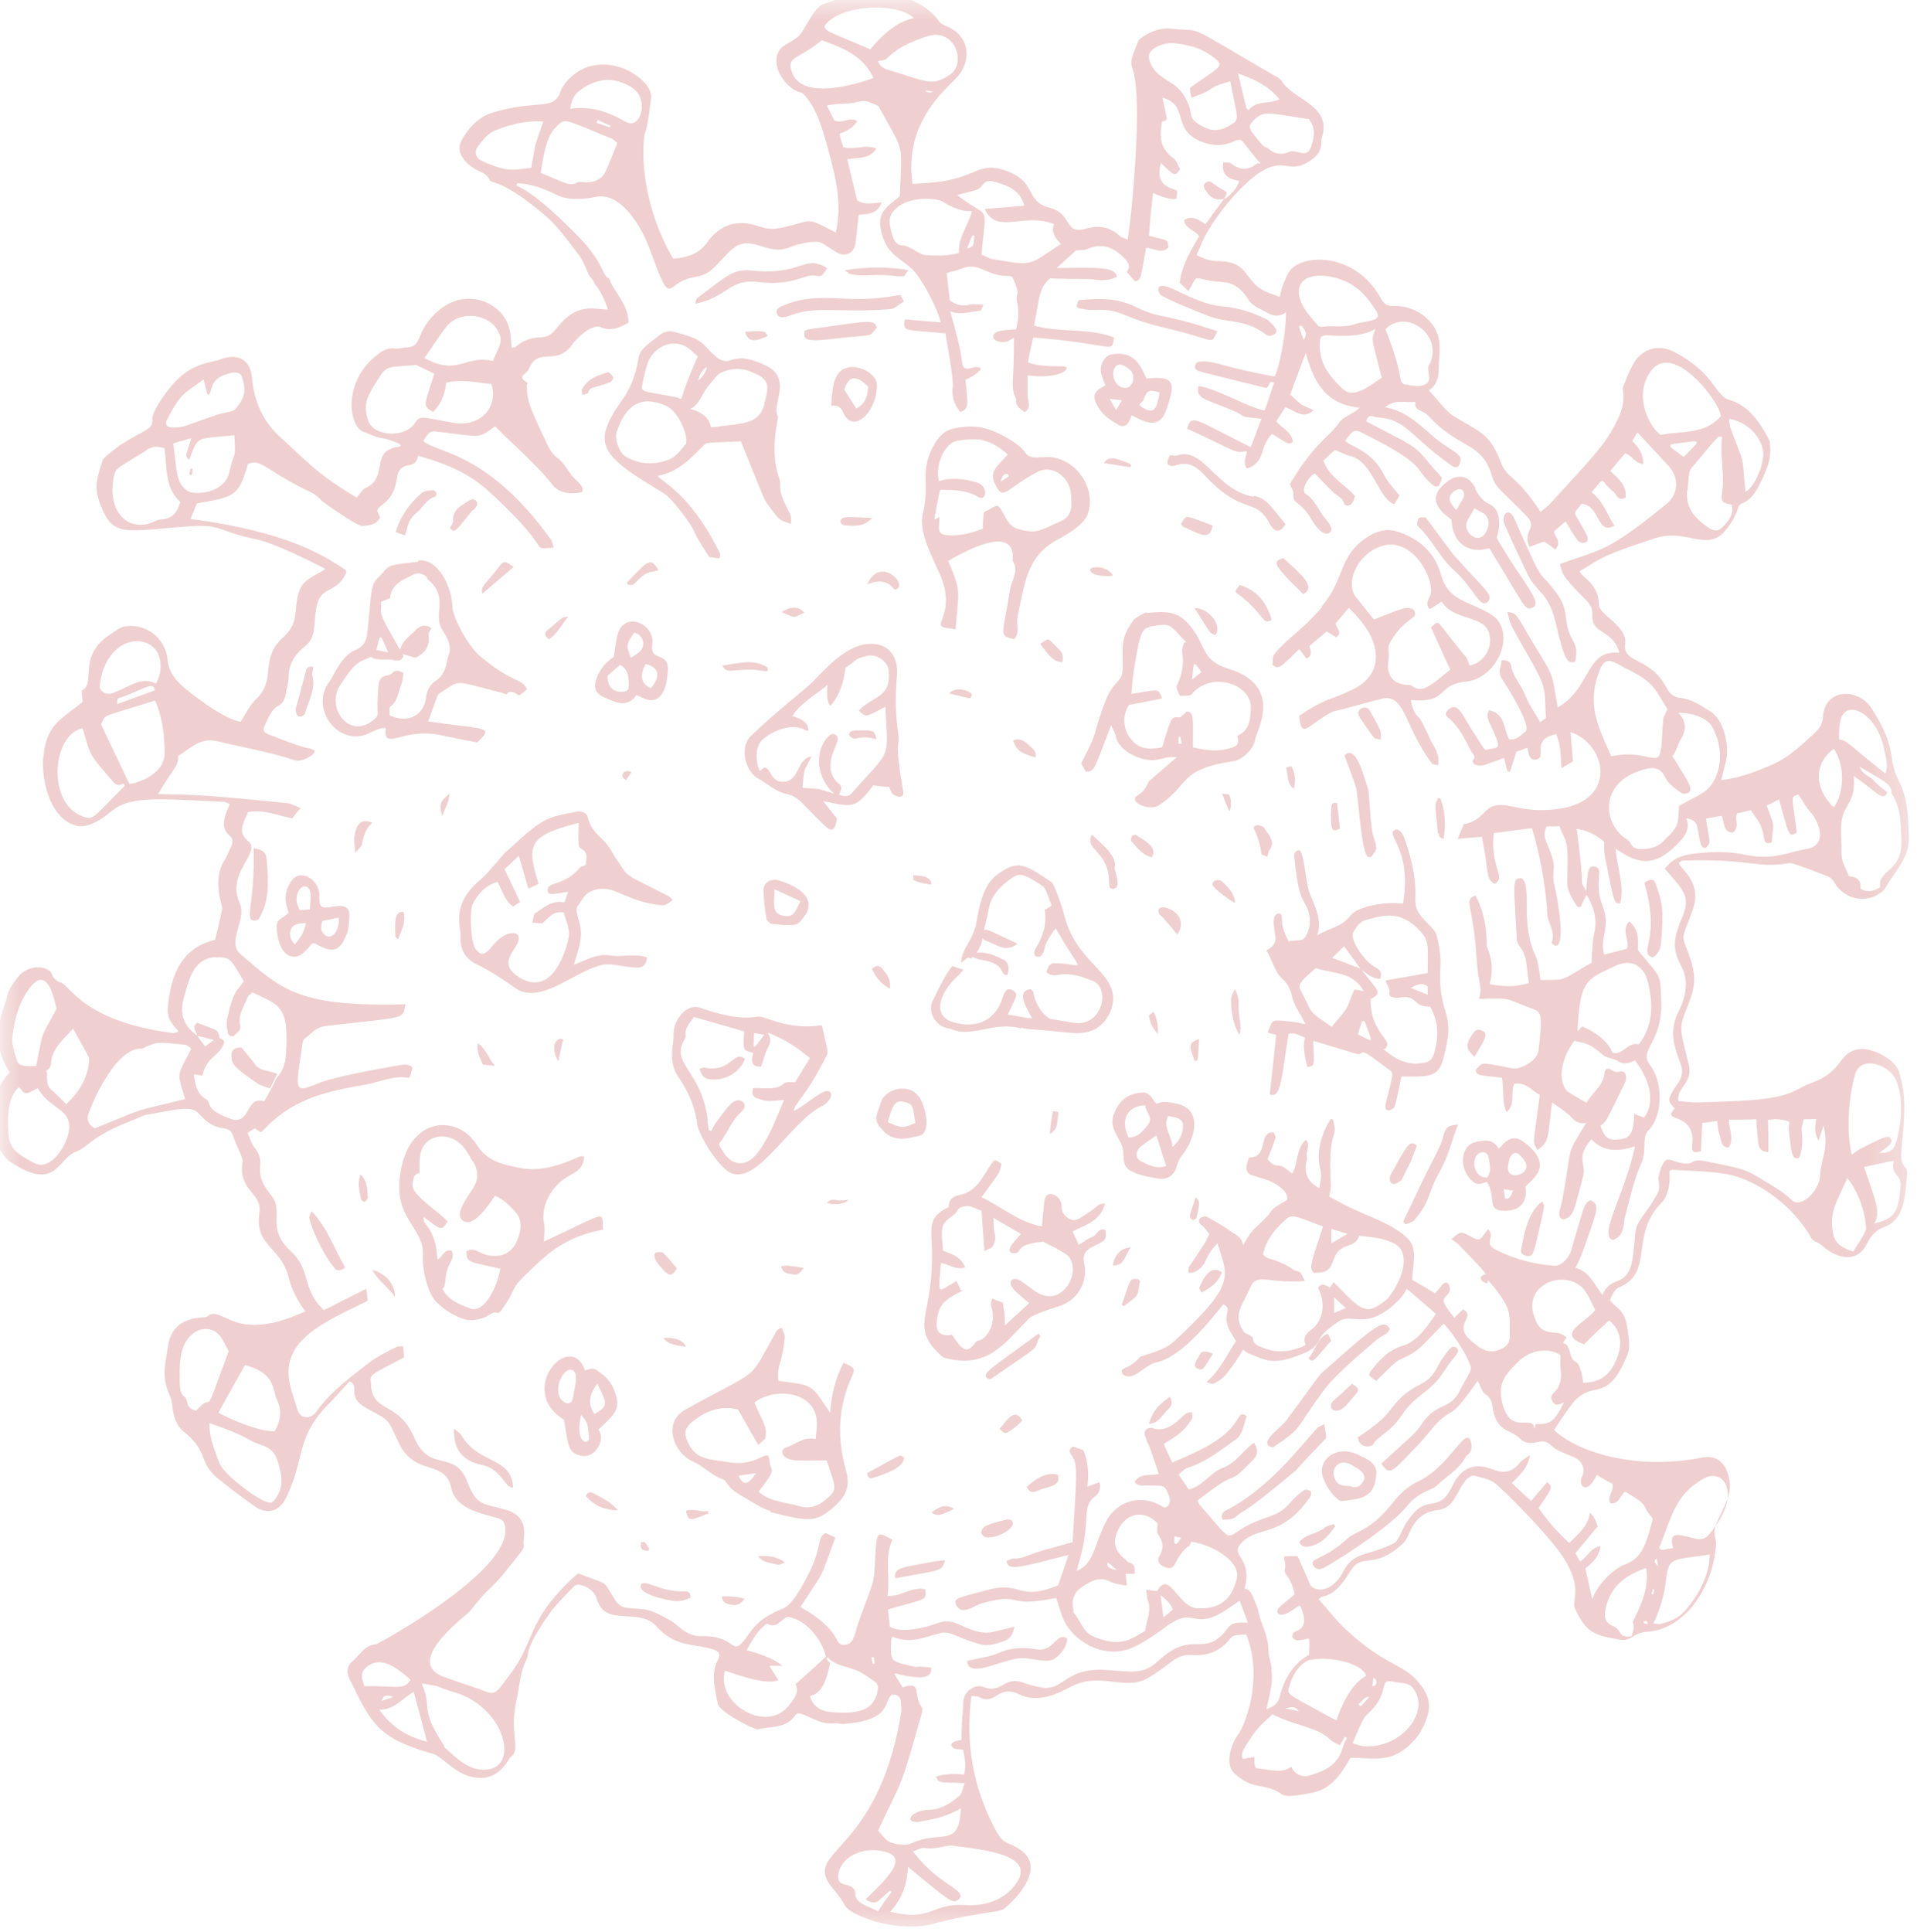 <svg id="Livello_2" xmlns="http://www.w3.org/2000/svg" viewBox="0 0 46.7 47.06"><defs><style>.cls-2{fill-rule:evenodd;fill:#b62623}</style><mask id="mask" x="0" y="0" width="46.7" height="47.06" maskUnits="userSpaceOnUse"><g id="mask-2"><path id="path-1" style="fill-rule:evenodd;fill:#fff" d="M0 0h46.7v47.06H0V0z"/></g></mask></defs><g id="Livello_1-2"><g id="Page-1" style="opacity:.22"><g id="D_04_SCIENTIFIC_LIBRARY_V2"><g id="Group-258-Copy-2"><g style="mask:url(#mask)" id="Group-3"><path id="Fill-1" class="cls-2" d="M40.46 39.55c-.06.01-.12 0-.19-.01.12-.18.27-.69.3-.94.09-.71.08-.58 1.08-.74 0 .49-.27.99-.59 1.36-.17.19-.37.28-.61.33m-.22-.73c.05-.14.03-.12.07-.11-.03.15-.02.13-.07.11m-.19.71v-.04c.1-.03.08 0 .1.07-.04-.01-.07-.02-.1-.03m-.26 0c.05.12-.01.21-.03.32-.34.05-.23-.14-.43-.23-.21-.1-.25-.19-.21-.42.11-.55.47-.83.99-1.01.12.63-.35 1.27-.32 1.34m.58-1.57s.02.09.03.18q-.14-.11-.03-.18m.92-.49c-.4-.1-.64-.19-.52.23-.33.06-.27.07-.34 0 .33-.84.39-1.25 1.03-1.66.53-.34 1.02.32.21 1.3-.11.14-.2.17-.38.13m-13.01 1.38c.14.11.25.2.3.36-.08.06-.15.12-.23.18-.02-.18-.04-.34-.07-.54m-1.07-.61q-.29-.06-.21-.19c.07.06.14.12.21.19m1.41-.65v-.17c.06.01.1.02.17.03-.13.18-.1.16-.17.14m.36.07s.04-.08.05-.11c.44.05 1.21.45 1.11.89-.12.52-.42.76-.97.73-.47-.03-.67-.95-.97-.42-.08 0-.16-.02-.27-.03.02.11.02.19.04.26.1.25-.03.48-.06.72 0 .02-.03.04-.05.05-.28.15-.54.4-1.23.1-.24-.11-.3-.39-.47-.58v-.05c-.05-.24 0-.43.21-.57.22-.14.43-.27.7-.12.1.05.23.06.39.09-.01-.14-.02-.22-.03-.29h.22c0-.12.03-.23-.13-.27-.05-.01-.08-.08-.13-.11q-.33-.27-.16-.65c.2-.46.64-.54.98-.2 0 .1-.03.21.01.27.13.18.15.34.03.54-.06.09 0 .21.12.25.33.13.21-.2.59-.5m10.14-11.53c-.03.31-.29.47-.44.73-.16-.09-.3-.17-.44-.26-.17-.11-.32-.6.14-1.25.33.07.39.08.67.32.12.11.28.1.39.17.16.11.29.04.42-.01.4.51.48 1.06.22 1.39l-.24-.09c-.01.42-.09.58-.29.61-.32.05-.42 0-.53-.32.16-.16.05.07.6-1.06.04-.09.04-.3-.13-.26-.09.02-.15 0-.22-.05-.06-.04-.14-.02-.15.07M38.54 25s-.06.07-.11.12c.06-1.27.22-1.26.91-1.59.44-.21.72.03.81.41.12.51.13 1.04-.23 1.5-.26-.08-.38.27-.64.2-.08-.24-.4-.51-.74-.64m-6.04 6.98v-.38c.11.1.19.17.29.26-.11.04-.19.08-.3.12m-.06-1.7v-.35c.13.04.24.07.4.12-.16.09-.27.16-.4.23m.7-.18c.28.03.56.05.82.18.45.21.21.92-.14 1.34-.07.08-.18.14-.27.2-.34.2-.55-.09-1.05-.59-.04.05-.06.09-.09.13-.09-.04-.2-.14-.29.01.19.36.13.79-.16 1.01-.14.11-.22.21-.14.38-.36.17-.7.21-1.06.06-.1-.04-.22-.08-.23-.23 0-.05-.19-.11-.22-.15-.27-.43-.06-.59.17-1.11.15-.33.46-.06 1.32-.13-.07-.13-.09-.24-.23-.25-.03 0-.18-.14-.49-.25-.11-.04-.22-.04-.3-.15.07-.35.28-.6.53-.83.18-.17.24-.1.93.15-.3.92-.34 1-.23 1.13.65.03.31-.47.79-.64.14-.05.28-.1.32-.27m7.15 6.93c-.14.47-.21.92-.67 1.08-.18.06-.64.4-.8.85-.06-.26-.11-.5-.17-.75.16-.13.33-.27.37-.54-.25.04-.32.27-.5.37-.04-.07-.08-.14-.11-.2.19-.23.37-.45.54-.65q-.07-.25-.19-.33c-.04.33-.29.51-.5.73-.29-.26-.53-.54-.75-.85.3-.46.38-.5.21-.63-.13.15-.26.3-.39.46l-.47-.44c.19-.2.39-.36.44-.68-.11.08-.2.12-.25.19-.19.24-.39.26-.68.15-.44-.17-.76-.01-.96.41-.29.63-.57.28-.9.62-.38.39-.34.69-.55.79-.63.31-.95.18-1.21.68-.27.53-.72.5-.81.3-.1-.23-.2-.46-.3-.68-.13 0-.23 0-.33.01.01.11.04.19.03.26-.06.22.12.15.23.66-.34.29-.46.35-.41.45.08.15.38-.08.52-.18.03.03.05.04.05.05.07.24.17.48-.17.6-.03.01-.06.09-.04.12.01.04.07.08.11.08.35 0 .3-.22.29.35-.41.24-.61.61-.72 1.04-.04.16-.15.23-.32.29.11-.51.16-.61.12-1.02-.01-.14-.07-.27-.07-.41 0-.35-.18-.64-.25-.97-.02-.11-.08-.21-.12-.32-.04-.1-.09-.2-.21-.22.21-.81-.42-.78-.05-1.14.4-.39.97-.1 1.65-1.1.02-.03.03-.12.01-.13-.04-.03-.12-.05-.15-.03-.45.3-.33.48-.95.68-1.17.39-.59.84-1.58-.29a.913.913 0 0 1-.08-.13c1.17-.92.6-.22 1.36-1 .12-.12.12-.25.02-.41-.27.19-.44.49-.76.61-.3.11-.48.44-.83.53-.08-.12-.16-.24-.25-.37.09-.07.16-.15.25-.17.43-.14.77-.42 1.13-.67.16-.11.17-.23.28-.58-.26-.18-.09.23-.89.69-.29.17-.59.3-.92.44-.08-.16-.15-.31-.21-.45.15-.11.48-.25.69-.62.02-.04 0-.1 0-.15-.04 0-.09 0-.13.02-.13.06-.42.51-.84.36-.06-.02-.24.02-.17.21.14.38 0-.08.33.91-.22.05-.46-.03-.59.2.11.12.23.07.35.08.37.01.38-.03.49.26.04.11.03.23-.1.28-.02 0-.03-.01-.05-.02-.51-.32-1.12-.16-1.39.37-.31.62-.29 1.02-.71 1.19.06-.24.13-.45.17-.68.12-.69-.01-.9.27-1.13.1-.08.16-.19.11-.35-.1.04-.19.07-.29.11.04-.32.02-.61-.1-.89-.09-.03-.17-.06-.25-.09-.09.06-.1.13-.05.19.18.25.14.42.04 2.14-.31.09-.6.16-.88.25-.19.06-.36.16-.56.15-.06 0-.11.04-.17.06.05.23.2.19 1.51-.15-.09.27-.17.5-.25.74-1.01.41-.87-.12-1.74.12-.67.18-.82.19-.75.35.13.29.43.03.63-.03 1.07-.29.49.13 1.81-.13.07.21.12.4.2.57.3.57 1.07.94 1.72.61.26-.13.51-.3.74-.47.64-.48.65-.03 1.21-.27.21-.09.39-.24.6-.37.06.16.13.34.2.53-.15 0-.27-.01-.37.03-.1.05-.16.17-.25.26-.51.51-.77-.1-1.57.65-.4.37-.74.23-1.35.21-.92-.03-.96.52-1.49.43-.52-.09-.59-.27-.94-.06-.15.09-.3.12-.46.05-.22-.09-.48.11-.5.33-.03.59-.02.07-.05.96a.71.71 0 0 0-.17.04c-.03.01-.08.06-.08.07.04.13.15.11.29.12.04.21.09.41.02.61-.24-.02-.46-.02-.68.05.1.17.01.13.7.16-.05.13-.06.25-.13.31-.21.18-.44.33-.74.34-.5.02-.62.37-.18.28.33-.06.65-.13.96-.32-.05.98-.45.53-1.17.84-.18.08-.32.05-.49.01-.2-.05-.25-.22-.36-.3.66-1.42.5-.89 1.06-2.84.07-.25-.06-.08-.12-.55-.03-.21-.19-.15-.34-.1-.29-.5-.29-.32.24-.26.27.03.47.01.46-.22-.39-.06-.33 0-.43-.03-.57-.14-.57-.09-.55-.65 0-.02.02-.04.03-.08.43.18.72.03 1.15-.08.26-.07.32.07.97.26.19.06.39 0 .57-.06.14-.04.25-.15.28-.36-.49.12-.61.16-.75.14-.54-.06-.67-.39-1.14-.22-.34.12-.88.24-1.14.08-.02-.14-.03-.29-.05-.42 1-.29.92-.21.91-.49-.32-.08-.58.18-.92.16.07-.47-.08-.93.12-1.37-.4-.2-.38-.28-.43.65-.03.51-.09.48-.4 1.38-.11.31-.1.52-.35.53-.27.01 0-.31-1.06-.92.65-1.01.43-.57.85-1.69-.1-.05-.17-.08-.24-.11-.19.07-.11.35-.34.84-.11.24-.43.89-.68.99-.75.31-.74.54-1.03.86-.22.23-.22-.2-.96-.18-.38.01-.56-.26-.75-.37-.59-.34-.61-.27-1.07-.32-.26-.03-.27-.18-.5-.52-.07-.1-.06-.08-.7-.32-1.28 1.14-1 1.6-1.67 2.48-.26.34-.32.49-.54.41-.35-.13-.71-.24-1.06-.37-1-.37.54-1.48.64-1.6.53-.67.47-.48.85-.95.64-.79.41-.51.46-.81.05-.39-.09-.62-.48-.72-.56-.15-.67-.1-.9-.68-.31-.79-.91-.2-1.28-1.05-.39-.91-1.01-.61-1.06-1.28-.02-.3-.1-.21.8-.69 0-.09-.01-.17-.02-.27-.06 0-.12 0-.15.01-.23.12-.47.23-.68.39-.46.36-.94.71-1.29 1.2-.13.18-.39.18-.46-.07-.08-.3-.21-.57-.21-.9 0-.86.94-1.25 1.93-1.74-.01-.09-.02-.18-.04-.29-.36.18-.69.35-1.03.52-.57-.55-.28-.95-.82-1.45-.59-.55-.15-.95-.45-1.33-.54-.66-.08-.75-.42-1.18-.08-.1-.11-.23-.17-.36.07-.04.12-.08.18-.11.17.12.13.12.22.03.69-.73 1.46-.92 2.46-1.09.35-.06.68-.23 1.05-.17.05 0 .05-.03.11-.25-.11-.1-.23-.07-.35-.05 0 0-1.5.25-1.93.43-.65.27-.56.17-.4-.97 0-.04.03-.1.06-.12.15-.12.28-.27.49-.3 2.09-.24 1.86-.16 1.96-.53-2.63.07-3.01-.36-4.02-1.22-.35-.3.16-.85-.02-1.24-.34-.75.54-1.24.21-1.51-.27-.22-.13-.41-.01-.71.38-.07.72.08 1.08.15.06-.08.12-.15.2-.25-.13-.05-.23-.11-.34-.12-2.35-.24-2.26-.19-3.13-.22.38-.64.51-.69.49-.93.39-.25.55-.45.99-.35.61.15 1.23.25 1.83.45.23.08.59-.19.49-.24-.27-.12.08.08-1.1-.38-.1-.04-.16-.1-.11-.2.09-.18.15-.39.34-.5.11-.06.16-.16.18-.28.02-.14.07-.27.07-.41 0-.32.15-.56.39-.75.28-.22.21-.47.28-.91.1-.63.47-.32.74-.9-.01-.02-.02-.06-.05-.08-.36-.22-1.21-.89-3.75-1.22l.16-.38c.9-.16 1.01-.16 1.24-.96.3-.12.37.08 1.23.54.2.11.42.17.57.36 0 0 .85.62.99.61.15-.01.35-.03.43-.21-.09-.19-.1-.19.06-.31.54-.42.16-.88.64-.96.14-.02.21-.1.22-.23.63.17 1.22.41 1.71.85 1.71 1.56.95 1.41 1.6 1.39-.02-.07-.03-.14-.07-.2-1.54-2.14-2.75-2.09-3.11-2.4.16-.25.17-.25.4-.22 1.04.12.93.17 1.35-.14.48.49.99.91 1.41 1.44.22.28.7.18.71.16.07-.14-.13-.25-.25-.4-.11-.14-.2-.31-.33-.41a.818.818 0 0 1-.25-.31c-.58-1.19-.49-1.18-.52-1.49.03-.02.02-.04.01-.05-.26-.17-.03-.17.05-.35.24-.54.66-.03 1.06-.59.13-.18.49-.5.69-.41.26.11.46 0 .67-.11 0-.36-.22-.61-.39-.9a.51.51 0 0 1-.07-.17c-.18-.05-.13-.39-.78-1.05-1.45-1.47-1.54-1.1-1.47-1.28.13.02.39 0 1.01.31.26.12.7.07.89.03.61-.14 1.11.68 1.33 1.27.34.93.4 1.05.58.91.44-.35.64-.12.99-.47.33-.32.5-.62.85-.58.37.04.62.26 1.02.08.12-.05.59-.18.75-.09.13.07.25.16.37.23.2.12.42.01.45-.22.03-.23.05-.47.08-.7.35-.02.46-.07.56-.3-.21.02-.42.07-.6-.05-.08-.33-.16-.66-.24-1 .25-.05.53.01.71-.26-.28-.12-.55.05-.81-.04-.1-.34-.08-.25-.08-.33q.31-.1.42-.3c-.18-.12-.36.08-.56-.02-.05-.1-.11-.23-.18-.36.34-.07.5-.02.76-.09.19-.05.26 0 .5.1.63 1.17.58.82.52 2.2-.24.2-.54.37-.47.76.13.77.61.74.91 1.18.22.32.45.75.56 1.13-.31-.02-.6-.05-.88-.07-.03.3-.07.24.99.34 0 0 .21 1.12.18 1.31-.03.23.04.42.18.6.24-.06.18-.24.13-.78q.29-.13.38-.27c-.14-.14-.42.16-.46-.14-.05-.39-.12-.62-.29-1.26.24.11.49 0 .73-.01.02 0 .04-.07.08-.15-.14 0-.25-.02-.34 0-.18.05-.33 0-.48-.1-.03-.22-.05-.44-.08-.67.14-.04.26-.06.37-.11.42-.17.61.19 1.13.18.04 0 .11.02.12.06.21.49.04.31.1.58.05.23.03.45-.03.66-.24.02-.51.02-.55.15-.04.14.21.18.32.15.06-.01.11-.06.18-.09.01 1.12-.1 1.2.06 1.49-.04.18.1.23.2.32.19-.12.06-.29.07-.43v-.47c.83.12 1.17-.23.82-.22-.27 0-.53 0-.81-.09.04-.21.08-.41.13-.61 2.02.16 1.9.41 1.97 0-.61-.24-1.29-.11-1.95-.29.15-.77.12-.9.39-1.15.82.03.83 0 1.09.03.19.03.36.02.54-.07-.06-.23-.34-.23-1.47-.21.18-.17.33-.3.47-.43.1-.01.2 0 .29-.04.33-.14.6-.05.85.19.13.12.21.23.1.37.04.05.19.24.22.23.14-.05.11-.07.25-.81.2 0 .38.16.55-.02-.06-.21.04-.14-.48-.28.05-.67.03-.4.1-1.04q.4.18.57.14c0-.05.02-.11.02-.16.01-.12-.58-.04-.4-.71.33.3.33.35.47.15-.06-.1-.09-.22-.18-.28-.29-.21-.33-.5-.27-.82.01-.08 0-.04.07-.08.08-.04.07.03-.05-.56.66.18.21.78.95 1.07.28.11.52.11.77 0 .17-.07.19-.07.3.08.51.66.38.38.26.47-.21.16-.41.14-.61-.02-.04-.03-.13-.02-.19-.02-.05.33.16.4.39.45-.12.33-.39.45-.4.46.02 0 .06-.08-.42.59-.17-.1-.32-.23-.52-.1.02.22.27.23.36.4-.21.35-.42.71-.47 1.13.07.06.13.12.21.2.29-.49.05-.27.84-.22.3.02.48.2.63.44.1.15.27.2.42.29.17.1.32.13.49 0 0 .5-.15 1.32-.28 1.57-1.45-.27-1.46-.4-1.84-.36-.05 0-.18.13-.03.22.03.02 1.63.41 1.67.42.09-.06.05-.19.19-.13-.08.22-.15.45-.23.68-.43-.09-1.14-.52-1.61-.6-.08.32.16.31.81.59.42.18.08.14.72.21-.09.24-.17.46-.26.69-1.43-.71-1.43-.81-1.55-.45 1.16.53 1.15.61 1.42.55.11-.02-.11.24.04.42.47-.16.29-.54.61-.84.36.21.4.29.51.18-.05-.24-.27-.32-.41-.49.08-.12.15-.23.22-.34.24.07.43.31.69.07-.36-.17-.23-.07-.57-.38.13-.35.25-.68.38-1.01.19.68.47 1.25 1.31 1.33-.16.17-.39.2-.51.38-.15.23-.44.4-.84.95-.13.17-.23.35-.35.53.04.09.1.18.09.25-.03.24.17.15.44.61.11.19.34.47.47.29.07-.1-.15-.32-.19-.38-.13-.19-.22-.4-.42-.53-.13-.08.05-.41.22-.5.16.17.31.32.46.47.09.08.21.12.25.25.03.09.14.08.2 0 .04-.05.05-.11.07-.17-.26-.29-.63-.46-.77-.86.1-.09.19-.19.28-.26.14.05.24.11.35.14.57.11.72 1.08 1.1 1.18.04-.08.09-.14.12-.21-.12-.16-.27-.31-.36-.48-.3-.61-.78-.69-.96-.85.2-.29.23-.3.51-.15 1.55.78 1.12.82 1.66 1.25.02.02.08 0 .11 0 .12-.3.13-.1-.31-.65-.31-.38-.47-.4-1.46-.93.07-.22.19-.09.3-.09.67.04.78.46 1.77 1.16.13.09.2.06.23-.11.03-.2-.26-.22-.78-.69-.31-.27-.62-.54-1.06-.61.23-.2.48-.11.74-.13-.03.24.16.16.34.36.72.78 1.28.62 1.52 1.42.1.34.22.34.86 1.01.27.29-.12.34.06.74.12-.05.24-.09.36-.13.09.06.18.13.27.19.16-.18 0-.29-.04-.43.09-.08.18-.16.29-.25.28.46.33.59.52.49.02-.01.02-.11 0-.15-.34-.67-.37-.45-.13-.77.46.04.37.78.8.53-.19-.27-.26-.59-.56-.81.38-.43.17-.3.53-.02.08.06.11.25.3.15.04-.3-.18-.46-.37-.65.12-.15.24-.29.36-.43.17.05.24.25.44.26 0-.24-.11-.41-.27-.56.05-.08.09-.15.13-.21l.75.81c.27.29.26.69-.05.94-1.48 1.21-1.6 1.09-2.59 1.46.04.12.06.24.13.32.4.52.68.6.66.9-.03.51.49.34.66.94-.83-.09-.68.86-1.5 1.33-.17-.88-.06-.68-.56-1.5-.45-.74-.43-.82-.67-.82.1.33-.02.13.48 1.01.5.87.42.83.46 1.57-.03.02-.08.06-.14.1-.13-.23-.28-.44-.37-.67-.1-.25-.3-.45-.34-.72-.02-.09-.11-.13-.23-.12 0 .15-.1.28 0 .44.12.18.75 1.17.58 1.3-.12.09-.22.22-.4.18-.13-.25-.09-.62-.48-.7-.07.11-.04.19 0 .29.31.65.25.61.03.65-.18.03-.08.11-.47-.49-.21-.33-.33-.68-.56-.46-.07.06-.08.13 0 .19.26.21.4.51.55.8.04.08.15.15.04.25 0 0 .03.08.06.09.17.06.18.03.71-.16.1.38.06.33.15.33.05-.16.1-.31.15-.48.08-.03.17-.06.27-.1.02.11.04.32.21.29.29-.05-.16-.48.49-.62.11.25.11.53.13.83.12-.07.2-.12.28-.17l-.06-.71c.93.3 1.25 1.92-.75 1.9-.64 0-1.01-.3-1.33.04-.15.16-.32.28-.52.3-.05.12-.09.22-.15.36.21-.02.39-.03.59-.05.18.86.08 1.01.31 1.15.3-.18-.11-.36-.02-1.24l.93-.12c.16.52.34 1.39.37 2.05 0 .25.22.47.11.73 0 .02.05.07.08.08.3.07.03-1.3 0-1.41-.13-.53.12-.34-.2-1.09-.06-.14-.08-.26 0-.4.09 0 .2 0 .31-.01.18.47.22.27.19 1.36 0 .24.13.42.25.61h.08c.04-.09.09-.2.14-.3.17.29.27.58.19.93-.05.22-.05.45-.07.73-.83.48-.57.4-1.24.42-.04-.22-.05-.45-.14-.63-.36-.81-.06-1.66-.32-1.85-.24 0-.19.08-.12 1.47 0 .07.04.15.08.2.2.26.15.57.22.88-.33.11-.63.09-.96.03.09-.33.06-.62-.07-.92-.01-.03.04-.68-.28-1.24-.25.12-.12.12-.01 1.04.04.33.04.67.1.99.03.16.06.32 0 .49.84-.02.57-.03 1.33.25.21.08.21.19.12 1.01-.02.22-.41.47-.64.43-.8-.15-.71-.16-.89.04.03.16.11.12.64.19.05.3 0 .58.11.84.23-.2.09-.48.19-.69.26-.05.41.14.62.27-.18 1.39-.17 1.08-.06 1.34.3-.2.25-.29.36-1.16.18.13.33.22.45.34.1.1.18.19.38.16-.52.88-.31.4-.58 1.87-.05.27-.15.42.02.48.26-.06.26-.21.48-1.02.1-.35-.19-.47.21-.93.3.31.65.3 1.06.17-.23 1.12-.9 2.18-.54 2.28.29-.1.25-.37.3-.58.12-.44.21-.88.4-1.3.13-.31 0-.62.17-.79.36-.37.35-1.19.04-1.58-.3-.39.31-.55.27-1.57-.03-.68.03-.51-.57-1.24 0-.21.05-.48-.21-.7-.21.23.03.48-.06.67-.19.05-.36.09-.55.14-.12-.44.17-.64-.04-1.19-.22-.56.04-.89-.17-.95-.21-.06-.19.2-.23.6-.2-.42.01.25-.23-1.52.28.03.5.17.67.31 0 .15 0 .26.02.37.23 1.14.22 1.15.37 1.13.11-.44-.08-.86-.11-1.33.49.33.93.55 1.61-.23.13-.15.19-.31.11-.51q.24.03.27.22c.08.42.08.51.21.5.13-.16.1-.05 0-.71.14-.03.26-.05.38-.07.08.16.03.4.27.41.19-.13.03-.32.11-.47.11-.02.22-.05.33-.08.15.23.27.32.32.67.02.12.06.16.19.12.05-.57.08-.33-.12-.9.09-.04.18-.09.3-.15.22.77.23.98.43.8-.11-.92-.16-.85.04-.92.1.14.17.29.28.41.25.28.42.82-.05.91-.51.09-.85.29-1.51.15-.38-.08-.76-.08-1.15-.04-.31.03-.6.08-.82.38.42.51.66.64.41 1.21-.28.65-.16.85.01 1.21.17.34.07.75-.08 1.04-.22.42-.15.79.01 1.2.16.4 0 .49-.15.74-.13.23-.13.25.04.44-.15.16-.1.18.08.25.24.09.37.28.35.54-.01.25-.03.31.21.25 0-.22.02-.44.03-.69.12-.01.23-.03.36-.05.02.13.03.26.07.37.04.11.03.28.21.28.15-.22 0-.44.01-.68.22 0 .42 0 .67-.01 0 .21-.01 0 .04.54.02.18.08.25.25.26 0-.26 0-.51-.01-.78a.94.94 0 0 1 .52.04c0 .08-.02.14-.01.21.06.55.07.73.25.67.08-.22.09-.43.06-.66-.01-.09.03-.18.05-.28.12 0 .21 0 .31-.01-.04.19-.05.35.05.53.05-.14.09-.26.12-.37.14.57-.05.75-.08 1.22-.02.38-.47.81-.69.6-.17-.16-.37-.29-.57-.41-.55-.33-.48-.33-1.55-.54-.42-.08-.18.15-.68.02-.21-.06-.31-.19-.45.37-.01.05.06.25-.02.4-.39.68-.52.63-.55 1.04-.06.66-.08.96-.43 1.09-.16.06-.29.15-.36.34-.21-.26-.32-.58-.66-.66.04-.09.11-.18.31-.77.2-.57.27-.75.11-.85-.14-.09-.22.17-.27.33-.24.8-.23.79-.23.79-.07.3-.3.45-.41.45-.52-.04-1.01-.16-1.48-.41-.27-.14.03-.31-.16-.48-.22.28-.17.31-.47.15-.19-.1-.21-.1-.42.09.07.05.15.1.2.16.73.75.61.64.67.82 0 0 .2.21.31.38.22.33.25.38.24.99 0 .2-.09.28-.27.35-.26.1-.45-.04-.62-.18-.56-.43.1-.62-.25-.81-.11.11-.06.05-.21.21-.09-.13-.2-.24-.25-.37-.05-.12.09-.18.13-.27.04-.09-.03-.34-.19-.15l-.16.19c-.2-.12-.37-.22-.56-.33.05-.6.13-.83-.21-1.1-.54-.41-.93-.42-1.81-.93.02-.1.04-.18.04-.26-.08-1.55.2-1.04.05-1.62-.02 0-.04 0-.05-.01-.29.45-.34.92-.26 1.21.05.18 0 .35-.02.48q-.36-.19-.33-.54c0-.07.04-.15.03-.21-.04-.14.09-.28-.02-.43-.24.17-.21.65-.34.82-.11-.07-.21-.18-.31-.19-.15 0-.22-.07-.29-.16.07-.18.14-.35.19-.51.01-.04-.03-.14-.05-.14-.37-.03-.11.62-.59.61-.23.58.18.35.68.67.14.09.27.21.25.36-.16.11-.32.17-.4.29-.13.19-.31.31-.45.47-.09.1-.15.22-.23.35-.02-.19-.16-.25-.27-.32-.19-.14-.4-.26-.6-.37-.09-.05-.31.06-.14.2.07.05.12.13.19.21-.03.07-.06.14-.1.21-.49.77-.39.52-.41.74.05 0 .11 0 .15-.02.32-.15.21-.35.56-.7.24.82.49.96-1.07 2.4-.26.24-.77.32-.83.38-.11.13-.23.21-.38.27-.07.03-.07.12 0 .16.23.15.53-.26.79-.31.66-.14 1.4-1.14 1.63-1.41.27.12-.1.24.21.73.03.05.07.11.1.16-.23.35-.39.72-.72 1 .07.03.15.06.2.03.1-.06.21-.13.28-.22.61-.77.26-.62.59-.49.4.15.55.3 1.35-.04.13-.06.25-.15.32-.29.09-.2.28-.32.44-.44.34-.26.61.16 1.26-.33.18-.14.34-.29.44-.49.25.21.48.41.71.61-.22.31-.44.66-.79.77-.34.1-.56.32-.76.58-.11.14-.11.15.1.28.41-.4.47-.47.56-.51.52-.23.51-.32 1.08-.88.21.2.55.74.64.99.06.15 0 .17-.27.68-.23.43-.56.25-.91.78-.17.25-.19.23-.98.96.21.3.26.2.82-.38.46-.47.45-.62.89-.88.19-.11.44-.49.64-.76.07.13.1.27.19.33.15.1.16.23.18.37.11.56.46.5.64.69.29.29.53-.05.75.16.33.31.73.23.81.57.03.12-.02.18-.05.27-.02.09 0 .18.08.2.14.04.29-.27.3-.3.14.09.27.16.38.22.05.18-.14.3-.05.47.21.03.23-.18.36-.28.64.38.35.27.66.64m-2.84-2.29s-.02.08-.03.13c-.03-.39-.54.15-.76-.56-.18-.58.09-.8.37-1.09.28-.28.73-.35 1.02-.16 0 .13 0 .25.01.37.06.6-.34.51-.2.76.08.14.17.07.28.02-.21.45-.34.56-.69.53m1.16-1c-.01-.07-.06-.45-.18-.51-.2-.1-.09-.38-.3-.46-.03 0 .04-.09.07-.13q-.11-.11-.25-.12c-.35-.02-.44-.11-.55-.44-.24-.81.9-1.15 1.28-.54.09.14.15.29.22.42-.17.29-1 .58-.27.84.2-.2.4-.39.61-.58.27.22.34.54.19.92-.16.39-.37.59-.83.6m7.51-5.92c-.03-.14-.16-.08-.71.2-.09.04-.17.11-.25.16-.15-.65-.06-1.45.08-1.95.12-.47.85-.27 1.02.18.23.63 0 1.43-.03 1.51-.07.17-.16.22-.4.22.12-.09.33-.22.3-.32m-1.08.93c.41.5.48 1.21.45 1.28-.08.18-.2.34-.3.51-.24-.07-.42-.17-.48-.38-.13-.52.05-.79.33-1.4m.65 1.11c.17-.28.07-.48-.24-1.39 1.21-.24.45-.19.82.23.09.11.08.18.04.51-.05.4-.2.55-.63.64m-.63-10.2c.19-.27.15-.58.15-.7.57.39.71.64.82.4-.12-.1-.24-.18-.33-.29-.1-.11-.28-.14-.35-.34.67.4.79.44.78.65.22.33.22.71.24 1.08.05.86-.57.75-.52 1.21-.16.1-.31.14-.48.03.03-.21-.1-.28-.28-.3-.17-.4-.18-.36-.18-.68 0-.36-.08-.73.16-1.05m-.35.05c-.45-.42-.51-1.05 0-1.42.27.35.27 1.08 0 1.42m1.26-.82c-.99-.78-.91-.79-1.13-.83 0-.16 0-.31.03-.45.11-.56.89-.22 1.07.69.03.18.11.36.03.59m-5.41 1.65c-.13.13-.32.19-.52.19-.32 0-.2-.14-.4-.26-.53-.34-.69-1.39.49-1.69.2-.05.37-.03.48.21.07.15.24.26.38.37.04.03.14.02.18 0 .13-.1.02-.22-.39-.9.1-.1.12-.27.21-.41.12-.19.15-.44-.07-.64.37 0 .71.13.83.34.38.7.13 1.4-.23 1.61-.2.12-.4.22-.58.32-.02.49 0 .48-.38.86m-.06-2.26c-.04.5-.33 0-1.21.19-.33-.76-.61-1.27-.27-2.12.14-.36.38-.15.59-.04.73.36.71.47 1.05 1.01-.12.28-.09.02-.15.96m.64-6.28c.03-.3.02-.45.09-.54.73-.88.64-.78.75-.77-.05.53.07.92 0 1.38-.03.2.02.24.24.27.05.24-.08.4-.23.55-.09.1-.2.1-.31.03-.34-.22-.59-.48-.55-.92m1.42.03c-.1-1.05 0-.54-.37-1.58-.02-.05-.02-.11-.03-.2.43.07.78.42.83.79.04.31-.22.89-.42.98m-1.51-.84c-.38-.28-.33-.22-.32-.31.82-.1.76-.16.32.31m-.55-.53c-.29-.18-.71-1-.23-1.59.55-.68 1.68.81 1.68 1.13-.4.45-.96.35-1.45.45m-6.22-1.22c-.23-.06 0-.1-.5-1.35.51-.53 1.46.16 1.05.9-.02.04 0 .12 0 .17.09.34-.24.35-.56.27m-.58-.16c-.3.2-.68.52-.94.28-.31-.29-.57-.6-.57-1.06 0-.23.02-.26.24-.25.38.01.76.04 1.12-.16-.11.31-.11.15.15 1.19m-1.95-1.27c.12.17.13.21.05.35-.14-.39-.14-.32-.05-.35m1.31-.04c-.27.1-.55.03-.82.07-.03 0-.07-.01-.09-.03-.19-.22-.4-.43-.46-.73-.1-.57.67-.6 1.24-.29.3.17.48.42.64.67.17.26-.28.23-.51.31m-1.6-4.2a.44.44 0 0 1-.52-.07c-.04-.03-.1-.04-.13-.07-.29-.33-.38-.45-.29-.55.29-.34.37-.25 1.4-.1.18.21.14.44.06.67-.1.32-.36.05-.53.13m-.24-1.28c-.26.12-.56.02-.75.26-.07-.04-.03.07-.26-.89.4.14.74.3 1.01.63m-2.18-.27c0 .07.02.13.03.23.68-.23.3-.22.95-.4.16.83.23.92.06 1.03-.22.15-.45.22-.71.08-.42-.21-.24-.3-.4-.62-.2-.4-.31-.37-.67-.64-.18-.13-.3-.4-.25-.52.05-.14.34-.27.55-.26.4.03.77.13 1.08.4.19.17.06.19-.64.69m-3.14 3.8c-.81.52-.64.55-1.67.37-.09-.02-.18-.07-.27-.11.12-1.33.21-.81-.59-1.45.18-.05.32-.08.45-.12.23-.07.13-.31.54-.18.28.09.55.2.64.56-.32.03-.63.05-.96.08.29.64.96.07 1.69.37-.07.15-.01.32.17.48m-2.11-.19c-.04.11.04.27-.18.3.15-.37.12-.33.18-.3m-.8-.85c.23.13.46.26.74.24-.09.35-.34.63-.32 1.02-.28.08-.56.07-.83.05-.13-.01-.37-.22-.52-.23-.15 0-.22-.09-.26-.22-.1-.32-.15-.52.15-.74.35-.25.94-.18 1.04-.12m-.21-2.67q-.12.06-.19-.03s.09.02.19.03m.41-.41c-.45.31-.61.14-1.51-.12-.12-.03-.2-.1-.24-.21.08-.02.17-.02.21-.06.27-.28.61-.42.97-.54.69-.24.99.65.57.93m-1.86.08c-.67.24-1.81.5-2-.18-.1-.35.13-.25.74-.74.49.18 1 .36 1.26.92m-.08-.7C20.17.76 20.15.78 20.08.65c.31-.54 1.79-.61 2.18-.21-.47.11-.78.44-1.06.76m-7.13 3.24c-.18.11-.29.02-.9-.23.07-.37.12-.87.37-1.11.24-.23.12-.23 1.37.28.04.02.07.06.13.1-.09.23-.18.45-.28.68-.18.4-.62.24-.69.28m.78-1.34c-.37-.13-.33-.09-.29-.18.37.17.32.13.29.18m.39-.13c-.41-.25-.84-.39-1.35-.32.03-.2.1-.36.25-.46.41-.29.81-.33 1.25-.06.45.28.21 1.06-.15.83m-2-.01c-.24.69-.16.39-.3 1.14-.39.03-.53.14-1.22-.18-.13-.06-.16-.22-.1-.31.13-.17.25-.35.46-.43.38-.15.77-.24 1.16-.21m-1.27 6.39c.18.57-.27 1.05-.9.95-.75-.12-.82-.21-.96 0-.24.38-1.03.34-1.15-.08-.1-.37-.07-.5.32-1.09.15-.23.28-.19.86-.24.15.07.29.14.44.21-.23.75-.31.79-.03.93.2-.19.29-.44.32-.71.38-.09.73 0 1.08.03m.06-.56c-.7-.15-.85.38-1.67-.07.19-.27.35-.53.54-.77.32-.39 1.02-.32 1.25.11.13.25.07.28-.12.73m-6.42 2.7c-.13.57-.89.56-1.02.47-.28-.21-.25-.41-.35-1.16.17-.05.3-.09.44-.13-.11.41-.18.42-.05.53.23-.6.14-.5 1.1-.6.03.66.02.28-.12.89m-.35-1.37c-.75.25-.75.3-1.04.29-.15 0-.19-.08-.12-.21.35-.67.41-.6.88-.96.08.32.09.41.13.37.1-.12 0-.41.55-.53.11-.02.22 0 .25.09.12.36.07.52-.16.8-.05.06-.33.09-.48.14m-1.68.85c.13-.09.27-.1.44-.04.06.54.02.97.38 1.3-.06.26-.19.41-.45.43-.09 0-.17.05-.25.08-.58.22-1.12-.28-.9-1.19.04-.16.21-.21.79-.58m-.43 8.13c-.24-.5-.47-.99-.69-1.45.14-.26-.07-.14 1.32-.58.18.43.23.85.23 1.29 0 .41-.44.67-.86.75m.61-2.28c-.3.11-.6.22-.91.33.02-.19-.04-.1.25-.22.48-.19.64-.32.67-.12m.03-.16c-.37-.18-.62.07-1.05.23-.16.06-.33-.04-.32-.18.15-1.3 1.35-1.33 1.47-.62.03.18.01.37-.1.57m-1.79 1.08c.21.68.1.56.72 1.28.07.09.16.15.28.07l.03.06c-.77.77-.75.82-.98.76-.92-.27-.81-1.99-.06-2.16m3.27 5.58c.37-.03.38.11.67.58-.17.24-.27.26-.41.94-.02.1 0 .21.02.31.02.09.13.11.17.06.05-.07.16-.11.13-.23-.06-.26.1-.47.18-.69.02-.05.08-.08.12-.12.64.31.89.31.82 1.45-.01.22-.05.43-.21.61-.08.09 0 .03-.32.59-.21-.03-.24-.01-.35.14-.06.09-.16.39-.44.3-.68-.23-.5-.41-.62-.48-.24-.13-.27-.37-.31-.61.07 0 .14.02.21.03.11-.48.4-.46.52-.78.03-.08-.03-.11-.1-.14-.01 0 0-.05-.02-.08-.06-.13.02-.08-.53-.29-.15.13 0 .21 0 .31-.31-.22-.43-.51-.33-.88.14-.51.24-.99.78-1.03m-.44 1.92c.13.03.26.06.4.1-.08.06-.15.11-.21.16-.07-.09-.13-.17-.19-.26m-.27.22s.07.05.12.09c-.36.72-.35.53-.15 1.23-1.42.35-.85.17-2.2.71-.16-.09-.21-.21-.15-.37.23-.6.74-1.59 1.29-1.57.04 0 .07-.03.11-.05.28-.09.16-.13.98-.04M1.62 26.9c-.15-.15-.26-.26-.38-.37-.14-.13-.07-.31-.11-.46.11-.05.11-.15.12-.25.06-.33.31-.51.53-.77.38.69.4.69.39.79-.03.42-.24.75-.55 1.05m-.25-2.31c-.42.8-.29.43-.49 1.38-.07 0-.41.05-.46-.11-.06-.19-.14-.4-.12-.59.05-.43.16-.86.44-1.22.44-.55.59.36.64.53m-.91 1.91c.14.18.13.2.45.02.3.55.93.5.73 1.17-.1.34-.45.84-.81.66-.35-.19-.6-.31-.63-.68-.03-.37-.04-.93.25-1.17m4.32 7.88c-.12-.03-.2-.08-.22-.21-.03-.2-.17-.07-.18-.45-.01-.46-.02-.94.31-1.21.22-.19.54-.16.7.09.07.11.13.23.18.33-.69 1.87-.3.89-.79 1.45m1.2-1.11c.74.2.65.59.77.85.13.27.08.52-.06.76-.27.01-.83-.17-1.37-.45.21-.39.43-.77.65-1.17m-.87 1.42c.98.33.88.41 1.29.54.27.09.35.27.41.51.07.25.1.49-.05.73-.11.18-.14.19-.33.11-.29-.14-.98-.65-1.08-.93-.11-.3-.24-.59-.24-.95m4.9 6.24c-.14.27-.39.14-1.12.16-.06-.17-.12-.32.04-.46.35-.3.74 0 1.08.3m-.42.42c-.13.05-.21.07-.28.1.04-.16.13-.15.28-.1m-.33.31c.37 0 .55-.28.83-.43.11.42.22.81.32 1.21-.47-.12-.85-.34-1.16-.78m1.58.88c-.62-.94-.28-.92-.55-1.52.6.1.19.03.84.23 1.23.38 1.59 1.94.62 1.87-.39-.03-.63-.31-.9-.54-.01 0 0-.03-.02-.04m7.89-2.97c.23.13.32-.12.49-.17.46.07.83.55.93.97-.25.23-.49.45-.74.67.1.2-.03.34-.14.49-.53.74-1.81 0-1.58-.82.2.06.99.37 1.3.23-.08-.13-.15-.24-.22-.35h.32c-.26-.2-.56-.29-.87-.38.14-.25.27-.49.5-.65m2.57.98c-.04-.18-.05-.15.03-.16.02.18.03.15-.03.16m-1.03-.01c-.12-.12-.11-.09-.07-.15.19.21.46.22.7.32.17.07.32.19.47.29.04.03.06.1.06.14-.06.59-.55.64-1.14.59-.25-.02-.44-.13-.52-.39.33-.07.42-.48.49-.8m1.37 4.6c.6.16-.16.8-.5 1.15.14.09.24.11.34.01.29-.26.24-.23.29-.19-.21.29-.13.17-.33.47-.26-.12-.54-.21-.55-.39 0-.38-.44-.13-.42-.47.02-.4.53-.76 1.18-.58m.09 1.45c.29-.32.41-.68.43-1.09.79.65.88.72 1.02.8.16.1.26-.04.26-.09-.02-.21-.59-.33-1.16-1.09.12-.04.22-.1.3-.08.23.04.53-.07.65-.06.71.1 2.04.2 1.58.9-.28.43-.78.58-1.26.55-.78-.06-.84.42-1.82.16m9.71-5.44c.05-.27.27-.64.51-.69.57-.11 1.32.12 1.37.39-.28.14-.55.55-.72 1.08-.04-.02-.07-.03-.11-.05-1.1-.61-1.09-.56-1.05-.74m-.1.5c.11-.01.24-.09.34.07-.13-.03-.23-.05-.34-.07m-.29.15c.61.3 1.06.29 1.41.62.06.06.14.08.22.13.05-.09.09-.15.12-.21.11.05.03-.02-.06.3-.12.39-.44.54-.79.64a.36.36 0 0 1-.45-.21c-.06.03-.11.07-.17.08-.22.05-.43-.02-.65-.04-.1 0-.08-.19-.08-.28-.1.02-.18.03-.28.05-.06-.11 0-.21.06-.31.34-.54.37-.49.67-.79m2.35-.41c-.26.28-.2.25-.27.17.1-.04.12-.18.27-.17m-.41 1.13c.22-.51.24-.6.41-.76.49-.46.24-.79.52-.75.33.05.44.05.51.13.5.55-.21 1.5-1.14 1.45-.09 0-.18-.04-.3-.07m.54-1.4s-.03 0-.06.01c0-.06.02-.12.03-.21.12.09.07.14.03.2m8.31-3.37c.03-.36-.15-.25.09-.75.2-.43.34-.67.18-1.11-.1-.26-.32-.39-.61-.33-1.6.32-3.03-.13-3.6-.67.15-.23.29-.45.45-.65.5-.62.82.06 1.33-1.17.09-.22.03-.45 0-.68-.06-.43-.26-.46-.42-.66.01-.03.1-.27.21-.31.88-.36.26-1.26 1.04-2.06.19-.19.22-.52.2-.78.03-.01.05-.03.07-.03.45.03.9.03 1.34.11.56.1 1.47.6 2.01 1.49.13.22.12.09.34.28.29.25.71.38.97.05.12-.15.15-.4.51-.54.5-.19.5-.76.55-1.29.02-.22-.18-.12-.14-.55.07-.83.14-1.24-.05-1.92-.09-.32-.66-.6-.95-.57-.56.06-.37.53-1.2.83-.46.16-.41.38-1.9.44-1.19.05-.89.03-1.33 0-.06-.34.36-.43.25-.89-.2-.8-.23-.89-.11-1.21.27-.69.36-.88.03-1.69-.11-.27-.02-.31.18-.88.24-.69-.34-1-.34-1.14.03-.02.07-.05.11-.05 1.7-.05 1.75.2 2.59.06.09-.01.91.32.94.33.06.03.12.09.15.15.26.43.83.53 1.2.18 0 0 .02 0 .02-.02.22-.41.6-.74.59-1.25-.02-1.48-.31-1.18-.42-1.99-.06-.45-.27-.84-.51-1.2-.31-.45-1.11-.47-1.16.24-.01.18-.11.31-.23.42-.31.28-.61.57-1 .74-.39.17-.8.33-1.25.38.04-.15.07-.29.11-.43.1-.39-.04-1.03-.37-1.24-.23-.14-.45-.3-.73-.33a.414.414 0 0 1-.32-.21c-.41-.82-1.1-.61-1.03-1.11.06-.43-.64-.71-.64-.95 0-.52-.41-.65-.47-.82.5-.28.44-.35 1.87-.81.73-.23 1.25.36 1.69-.19.35-.44.26-.59.38-.64.3-.12.41-.4.53-.65.11-.23.2-.48.17-.76 0-.05 0-.1-.02-.14-.22-.42-.48-.83-.97-.98-.37-.11-.35-.66-1.37-1.18-.34-.17-.74-.08-.95.27-.11.18-.19.39-.27.59-.04.1.13.31-.18.89-.27.52-.47.73-1.6 1.96-.07.07-.15.13-.23.2-.64-.97-.79-.76-.98-1.24-.27-.7-.54-.72-1.14-1.1-.16-.1-.2-.17-.6-.62.19-.13.24-.33.24-.55 0-.28.06-.55-.03-.82-.14-.4-.59-.71-1.1-.69-.14 0-.21-.05-.28-.18-.64-1.17-2.01-1.1-2.26-.61-.34.68-.05.61-.4.5-.72-.23-.47-.79-1.3-.8-.18 0-.35-.05-.53-.15.08-.18.15-.36.24-.52.39-.69.95-1.25 1.27-1.47.68-.45.73.1 1.33-.36.26-.2.17-.4.22-.54.22-.76-.71-.89-.98-1.34a.364.364 0 0 0-.15-.12C28.74.51 29.39.79 28.54.7c-.3-.03-.55.08-.77.25-.04.03-.06.1-.08.15-.36.9.16-.15-.04 2.92-.04.58-.09 1.23-.18 1.82-.09-.05-.16-.06-.2-.1-.24-.22-.51-.26-.82-.17-.54.15-.31-.36-.88-.51-.62-.16-.29-.64-1.09-.91-.57-.2-.68.11-1.43.25-.26.05-.53.06-.82.08-.23-1.54.88-2.35 1.11-2.63.31-.37.31-.96-.28-1.21-.29-.12-.09-.13-.53-.46-.26-.19-.88-.41-1.19-.32-.02 0-.05.02-.07.01-.42-.14-.78.1-1.16.21-.26.07-.37.4-.6.74-.1.14-.39.26-.48.35-.34.39.14 1.01.47 1.08.06.01.12.09.16.14.24.31.35.68.46 1.05.22.81.41 1.48.24 2.22-.49-.24-.56-.32-.83-.24-.57.16-.73.2-1.05.09-.52-.18-.94-.04-1.25.39-.21.3-.5.37-.83.4-.6-1.01-.79-2.18-.71-2.94.02-.23.06-.01.17-.98.03-.3-.4-.62-.72-.73-.97-.32-1.44.44-1.48.56-.16.51-.55.2-1.65.53-.36.11-.61.38-.78.71-.09.19 0 .37.14.51.24.24.47.22.55.41.06.14.24-.07 1.35.87.33.28.57.63.83.97.11.14.17.33.26.51.06.07.11.13.14.21.14.17.23.37.31.61-.37-.02-.65-.11-1.02.21-.31.28-.3.45-.65.47a.88.88 0 0 0-.58.23c-.01.01-.05.01-.1.02 0-.08-.01-.16-.02-.24-.02-.81-1-1.26-1.7-.71-.66.53-.41.91-.82.94-.1 0-.2.04-.29.03-.19-.03-.33.06-.46.17-.81.63-.69 1.72-.31 1.86.15.05.29.13.44.15.2.03.6.18.41.21-.72.11-.22.74-.81 1.01-.08.04-.13.14-.21.23-.94-.56-1.16-.83-1.89-1.5-.41-.38-.61-.86-.66-1.41-.04-.44-.33-.62-.76-.46-.29.11-.8.06-1.35.84-.1.13-.33.47-.32.62.02.27-.17.23-.81.65-.05.04-.38.28-.4.35-.17.54-.22.7 0 1.21.29.67.65.5 2.1.4.81-.06.7.12 1.62.31.47.1 1.29.51 1.71.73-.56.33-.66.3-.73 1.06-.07.74-.6.47-.67 1.45-.02.27-.1.48-.3.67-.15.14-.24.34-.37.54-.49-.09-1.35-.81-1.36-.82-.21-.18-.39-.38-.42-.71a.899.899 0 0 0-1.05-.79c-.12.02-.23.12-.34.19-.81.52-.35 1.18-.68 1.36-.04.02 0 .17 0 .29-.58.46-.86.56-.95 1.3-.07.54.14 1.54.8 1.71.35.09.79-.3.89-.38.45-.35 1.2-.27 2.71-.2.04 0 .07.03.14.05-.12.28-.25.56-.01.77.09.07.09.17.04.27-.05.1-.09.21-.15.31-.33.53-.05 1.11-.07 1.22-.05.25-.11.49-.17.74-.8.19-1.08.83-1.15 1.65-.03.32.16.44.26.59-.06.01-.1.04-.14.03-2.16-.28-2.5-1.15-2.73-1.23a.33.33 0 0 1-.22-.21c-.07-.19-.57-.27-.85.11-.1.14-.21.27-.24.45-.05.26-.49 1.02.07 1.84-.55.5-.54 1.82.03 2.19 1.1.72 1.12-.08 1.58-.26.32-.12.34-.36 1.34-.75.16-.06.28-.13.38-.15.86-.15 1.11-.23 1.3 0 .46.51.7.18.81.52.07.22.25.54.23.63-.12.7.48.74.41 1.24-.12.85.54.79.73 1.64.05.2.19.49.39.76-.28.12-1 .46-1.66.27-.33-.1-.56-.31-.72-.15-.07.07-.85-.08-.97.74-.07.48-.16.75.06 1.22.09.2 0 .58.34.86.61.5.33.73.82 1.13.29.24.59.46.9.68.25.18.57.16.75-.19.49-.99.22-1.47 1.06-2.32.17-.17.32-.35.49-.53.13.03.12.14.12.22 0 .31.22.38.63.61.24.13.26.26.47.69.38.78 1.12.38 1.26 1.06.1.49.64.61 1.12.74.16.04.21.15.2.31 0 1.08-3.13 2.77-3.15 2.77-.28.01-.39.26-.57.41-.14.11-.15.28-.08.42.54 1.11.69 1.45 2.02 1.83.3.08.62.63 1.24.59.44-.03.63-.48.67-.51.26-.16-.04-.56.14-1.37.07-.33.09-.68.24-.99.02-.04.04-.09.04-.14.01-.26.48-.94.6-1.09.17-.2.35-.39.53-.57.11-.11.49.07.55.31.2.71 1.02.19 1.45.67.5.55.96.4 1.43.58.1.04.13.12.08.22-.2.35-.08.71-.02 1.07.04.23.93.66.98.64.31-.08.68-.01.91-.34.13-.19.51.26.98.19.06 0 .13.02.19.02 1.19-.09.98-.54 1.18-.71.13-.02.22.03.23.18 0 .09.02.18 0 .27-.58 3.52-2.48 3.31-1.65 4.28.33.38.22.43.52.59.61.32 1.42.39 1.9.26.95-.26 1.63-.28 1.74-.37.51-.43.94-1.07.39-1.44-.29-.2-.39-.11-.58-.45-.85-1.57-.64-2.87-.61-3.29.09 0 .15 0 .19.02.41.23.44-.32.99-.06.4.19.82.04 1.21-.17.74-.41 1.35.1 1.91-.23.59-.34.66-.59 1.1-.56.37.02.67-.1.9-.39.08-.1.13-.1.4-.11.43 1.08-.04 2.23-.2 2.44-.16.21-.33.7-.1.93.46.44.74.23 1.15.51.1.07.22.08.77-.03.47-.1.7-.47.92-.85.66.02.95.09 1.37-.25.26-.21.42-.48.51-.79.1-.34-.05-.61-.28-.86-.35-.38-.82-.39-1.71-1.22-.24-.22-.44-.49-.67-.74.04-.03.07-.05.09-.06.41-.08.61-.54.74-.7.27-.35.55.04 1.24-.61.18-.17.19-.72.83-.8.41-.05.45-.44.69-.73.05-.06.15-.12.21-.11.18.05.4.09.53.21.41.36 1.23 1.22 1.55 1.66.61.86.27 1.15.37 1.37.27.58.47.65 1.07.75.33.06.3-.16.71-.19.9-.07 1.55-1.07 1.64-2"/></g><path id="Fill-4" class="cls-2" d="M32.44 25.01c-.63-.44-.42-.27-.77-.92-.08-.14.2-.34.38-.51.45.14.92.09 1.17.56-.09-.02-.17-.03-.23-.04-.24.6-.1.36-.55.91m.64.18c.12-.37.08-.32.16-.32.21.56.25.53-.16.32m.62.38c.34-.22-.33-.35-.31-1.24.32-.15.15-.21-.22-.71.14.1.26.22.45.22.06-.14 0-.22-.1-.27-.33-.18-.63-.71-.56-.85.07-.13.15-.26.3-.31.46-.13.87-.24 1.33.26.24.26.19.37.19 1.03-.35.06-.68.12-1.03.18.04.1.08.16.1.23.01.06-.03.14.05.17.06.02.13.03.19.02.45-.08.31.22.75.22.21.37.21.74.1 1.12-.04.15-.11.23-.28.25-.38.06-.67-.09-.96-.34m.67-1.49c.18-.11.33-.12.41-.03v.2c-.15-.06-.28-.12-.42-.17m-1.62-1.02c.14.2.27.37.4.55-.22-.08-.44-.17-.69-.26.12-.11.2-.2.3-.29m-1.66 2.16c-.05.48-.1.96-.16 1.46.27.07.27-.25.46-1.48.14-.04.26.03.4.09-.06.25 0 .47.06.72.2-.04.16-.04.14-.64 1.2.35 1.09.36 1.18.29.07-.06.29.14.68.42.11.07.09.09-.09.81-.07.27.19.17.22.07.07-.24.11-.49.16-.72.58-.01.88.06 1.01-.4.36-1.27-.14-1-.06-2.3.01-.24-.03-.49-.09-.73-.03-.11-.13-.21-.21-.29-.63-.62-.01-.47-.58-2.09-.04-.11-.14-.26-.24-.19-.21.13.43.46.21 1.79-.34-.05-1.08.03-1.29.3-.21.27-.53.3-.8.47.11-.36-.03-.65-.16-.96-.14-.32-.13-.9-.26-1.11-.11 0-.14.06-.14.14.11 1.17.24 1.01.35 1.37.06.2.03.4-.06.57-.09.17-.27.09-.43.14-.08-.18-.17-.34-.16-.54 0-.07 0-.15-.09-.14-.16.03-.11.32-.08.48.04.21 0 .3-.21.42.15.23.19.52.42.72.1.09.17.24.2.37.04.24.19.41.29.62.08.16.11.05-.52 0-.27-.02-.24 0-.36.29.07.02.13.03.2.05"/><path id="Fill-6" class="cls-2" d="M11.52 28.28c.15.25.14.47-.02.7-.31.45-.37.64-.22.75.25.18.61-.36.78-.61.21.1.34.23.48.38.19.2.16.43.08.66-.08.21-.2.38-.46.42-.48.06-.56-.26-.8-.1.02.28.03.24.83.42-.06.38-.37 1.1-.73.97-.27-.1-.54-.2-.68-.48.08-.05.04-.18.12-.48.04-.15.19-.27.1-.45-.18-.04-.21.14-.34.22-.02-.13-.02-.25-.05-.37-.13-.5-.31-.46-.29-.67.42.31.43.36.58.11-.15-.2-.9-.65-.85-.91.02-.11.01-.25.17-.27 0-.14 0-.27.01-.4.04-.41.45-.61.83-.42.23.12.33.32.45.53m2.73-.11s-.08-.02-.12 0c-.18.07-.83.4-1.43.28-.54-.1-.85-.21-1.07-.56-.51-.81-1.79-.68-1.89.91-.06.92.61 1.14.57 1.77-.02.3.1.9.32 1.13.18.18.39.32.63.41.2.08.38.04.57-.03.1-.04.18-.15.31-.1.02 0 .08-.05.1-.09.49-.7.04-.36.94-1.19.69-.64 1.39-.72 1.52-.75-.04-.47.17-.46-1.44.29 0-.16.03-.32 0-.46-.07-.36.13-.9.68-1.18.17-.09.29-.2.3-.42"/><path id="Fill-8" class="cls-2" d="M33.38 13.44c.93-.66 1.64.72 1.45 1.09-.04.08-.11.19 0 .31.09-.06.19-.12.29-.19.29.47 1.01.33 1.15.75.12.36-.12.75-.47.81-.12-.3.09.04-.65-.91-.13-.17-.13-.17-.29-.02.16.36.32.71.47 1.03-.5.4-.68.6-.96.38-.03-.02-.62.06-.55-.58.04-.35-.05-.31.06-.49.34-.57.63-.54.59-.7-.07-.25-.48-.03-1 .17-.15-.19-.3-.37-.44-.55-.22-.28-.06-.82.36-1.11m-1.18 1.35c-.54.63-.89.79-1.17 1.16-.05.06-.03.17-.04.25.15.15.23.02.65-.38.07.08.12.16.18.23.16-.08.09-.2.07-.31.14-.12.28-.23.42-.35.07.04.15.09.23.14.15-.1.03-.21-.02-.33.1-.12.21-.25.33-.39.22.23.43.46.55.73.26.59.03 1.03-.45 1.26-.71.34-.53.14-1.31.64.03.38.11.37.29.24.59-.42.49-.32.82-.41.3-.08.6-.17.9-.24.58-.14.55.69 1.22 1.57.03.03.09.03.15.05.03-.16 0-.27-.06-.39-.16-.28-.33-.71-.41-.78-.12-.11-.16-.24-.19-.42.95.08.58-.37 1.35-.45.8-.09 1.25-1.27.58-1.65-.59-.34-1.02-.32-1.2-.96-.15-.54-.53-.87-1.05-1.04-.29-.1-.56 0-.8.17-.66.48-.48.98-1.06 1.66"/><path id="Fill-10" class="cls-2" d="M18.63 9.83c-.15.51-.46.47-1.31.58q-.06-.34-.51-.45c.23-.09.29-.39.47-.59.1-.11.18-.25.3-.3.21-.09.44-.12.68-.03.49.19.49.32.36.79m-1.4-.89q-.05.22-.22.33c.05-.13.09-.26.22-.33M17 8.68c-.57 1.26-.27 1.04-.56.99-.72-.14-.83-.11-.8-.28.04-.17.07-.33.12-.5.13-.42.57-.64.93-.46.12.06.21.17.31.25m-.31 2.15c-.11.14-.23.3-.38.36-.36.14-.73.13-1.07-.07-.15-.09-.27-.41-.22-.59.21-.65.58-.92 1.2-.65.34.15.58.82.48.95m1.89-1.96c-.25-.1-.5-.2-.78-.1-.15.06-.29 0-.4-.11-.33-.29-.22-.38-1-.58-.13-.03-.24 0-.34.08-.31.25-.48.33-.52.59-.16.92-.54 1.04-.76 1.63-.25.64.3.98 1.39 1.64.18.11.63.7.72.9.09.22.24.42.38.65.05 0 .14.02.24.03.06-.09 0-.15-.03-.22-.71-1.4-1.4-1.66-1.47-1.79.46-.08.78-.39 1.09-.71.12-.12.03-.09.94-.13.61 1.51.56 1.41.68 1.57.31.42.25.32.54.44 0-.19.04-.13-.12-.44-.23-.44-.1-.51-.17-.68-.25-.71 0-1.47-.03-1.5-.17-.28.4-.96-.35-1.26"/><path id="Fill-12" class="cls-2" d="M24.38 11.73c.03-.13.07-.19.16-.19.05.07.08.03-.16.19m1.56-.07c.16.19.16.4.16.63 0 .21-.09.33-.27.41-.53.23-.57.32-1.07.17-.15-.05-.23-.2-.3-.33-.14-.26-.14-.27-.38-.12-.14.08-.11-.04-.14.46-.25.09-.51.17-.78.16-.39-.01-.26-.16-.28-.45-.16.09-.15.21.02-.66.32 0 .65 0 .94.18.18.11.26-.27-.05-.36-.3-.09-.6-.13-.92-.03-.1-.47.19-.94.43-.98.41-.07.77-.11 1.25.33-.25.29-.47.41-.3.74.2.4.24.1 1.01-.31.24-.13.5-.05.68.16m-.54-.53c-.2.03-.36.02-.45-.14-.08-.14-.71-.57-1.19-.6-.18-.01-.36.01-.54.05-.19.04-.33.17-.44.35-.41.7-.11.95-.3 1.72-.1.42.18.95.39 1.42.49 1.05-.26 1.31.22 1.37.05 0 .11.02.19.03.07-1 .15-.87-.18-1.67 1.81-1.05 1.55-.02 1.57 0 .16.24-.02.46-.06.68-.18 1.15-.3 1.13.09 1.23.17-.18.03-.31.1-.62.18-.85.26-1.44.97-1.81.19-.1.64-.36.73-.62.24-.71-.41-1.48-1.11-1.38"/><path id="Fill-14" class="cls-2" d="M29.27 16.37c-.07.06-.13.1-.23.18.05-.46.02-.47.23-.18m-1.26-1.11c.53-.08.43-.09.89.38-.02 0-.04.01-.06.02-.02.08-.05.16-.04.23.05.29-.01.55-.13.81-.02.04 0 .07.07.25.09-.01.24.01.29-.04.47-.58 1.47-.25 1.44.34-.01.27-.03.55-.33.67.06.22 0 .26-.24.32-.28.07-.56.03-.84-.04 0-.76.03-.85-.15-.87-.06.05-.13.15-.19.14-.21-.02-.19.05-.41.73-.3.06-.57.05-.75-.19a.705.705 0 0 1-.06-.84c.27-.05.54-.1.81-.16-.1-.25-.05-.22-.75-.11.02-.19.03-.38.06-.57.14-.85.18-1.03.4-1.06m.69 2.68c.06 0 .04-.04.08.16-.1.01-.08.04-.08-.16m-1.37-1.61c0 .27-.22.23-.42.76-.34.91-.12.6-.58 1.49.03.05.07.13.11.2.22.02.21-.08.62-1.13.05.12.09.19.11.26.06.38.64.63.96.59.33-.05.19-.07.53-.07-.76.66-.68.58-.69.61-.11.21-.14.24-.33.37 0 .03 0 .07.01.09.1.14.42.2.56.11.77-.5.48-.88 1.82-1.08.23-.03.51-.31.54-.54.02-.19.71-1.29-.65-1.71-.72-.23-.51-.59-1.01-1.13-.27-.29-.6-.27-.97-.23 0-.06-.26.11-.31.14-.37.48-.28.69-.29 1.26"/><path id="Fill-16" class="cls-2" d="M12.64 20.85c.08.26.15.52.23.79l.25-.11c-.28-.94-.29-1.17.98-1.49 0 .11-.04.58.04.62.2.09.14.25.13.41-.05.02-.12.03-.15.07-.38.45-.78.32-.78.54 0 .15.15.09.5.04-.03.09-.06.18-.09.26-.31-.06-.51.13-.72.27-.04.03-.04.14-.06.22.11.01.18.02.24.02.27-.26.3-.28.52-.27.16.48.17.49.07.83-.22.71-.63 1.14-1.23.7-.42-.32 0-.6.06-.84.03-.15-.05-.2-.19-.18-.46.08-.57.76-.85.39-.13-.17-.15-.94-.08-1.09.13-.26.32-.47.61-.55.12.21.17.45.38.6.06-.04.12-.08.17-.11-.13-.28-.25-.53-.38-.8.13-.12.24-.22.35-.33m-.29-.12c-.12.11-.43.52-.64.7-.75.63-.47 1.14-.49 1.39-.02.32.13.55.38.67.34.16.65.37.96.59.68.47 1.67-.66 2.33-.58.63.08.83.18.87-.17-.29-.11-.6 0-.9-.05-.31-.05-.58.11-.88.23.13-.46.25-.69.11-1.12-.03-.1-.07-.25-.02-.31.11-.13.16-.3.35-.37.51-.21.79.25 1.63.34.15.02.15.02.34-.12-.04-.04-.08-.08-.12-.1-1.18-.61-.91-.41-1.25-.89-.1-.14-.17-.31-.29-.43-.18-.18-.36-.33-.41-.6-.03-.12-.18-.15-.29-.13-.74.15-.78.13-1.66.94"/><path id="Fill-18" class="cls-2" d="M17.99 35.94c.14-.02.27-.04.43-.06-.21.3-.31.31-.43.06m.49.39c.48-.62.29-.46.27-.72-.03-.43-.23.14-1.02 0-.52-.08-.8-.07-.99-.52-.08-.19-.05-.31.11-.45.33-.27.7-.42 1.13-.31.16.28.32.57.49.86.08-.07.14-.12.17-.15.07-.31-.08-.42-.26-.88.49-.39 1.54-.28 1.52.53 0 .11-.02.22-.03.36-.29-.07-.49.13-.73.21-.15.05-.12.29.27.31.24.01.47 0 .73 0 .19.6.26.67.09.85-.21.21-.44.36-.77.26-.33-.1-.69-.09-.98-.35m.29.5c.92.23 1.08.24 1.45-.05.43-.34.49-.6.39-.96-.22-.78-.2-1.54.14-2.29.09-.2.07-.22-.2-.34-.21.39-.29.79-.33 1.22-.48-.73-.41-.66-1.26-.78-.03-.44.09-.37.16-1.06 0-.07-.05-.15-.07-.23-.14.02-.15.13-.2.2-.65 1.14-.27.75-2.15 1.79-.57.31-.29 1.07.19 1.27.25.11.44.33.7.42.17.06.05.18.51.43.18.1.46.3.67.35"/><path id="Fill-20" class="cls-2" d="M10.4 14.09c.57.47.12.86.38 1.26.13.2.23.39.15.61-.07.18-.05.44-.3.61a.55.55 0 0 0-.25.42c-.06.44-.45.64-.89.43 0-.07-.02-.18.03-.22.17-.13.18-.34.25-.51.04-.09.04-.2.06-.3-.11-.05-.19-.09-.27 0-.1.11-.31 0-.34.31-.06.77.03.69-.08.8-.61.56-1.21-.25-.86-.8.42-.65.46-.55.75-.7.18.11.38.03.57.08.13.03.2-.01.23-.11-.71-1.22-.52-.95-.55-1.31.09-.04.15-.06.22-.09.04-.35.31-.44.52-.55.16-.09.25-.07.39.05m-.95 1.82c-.13-.03-.2-.04-.29-.06.11-.43.07-.42.29.06m.73-2.21c-.84.1-.66.07-.97.38-.19.19-.16.26-.27 1.34-.02.19-.08.35-.29.43-.36.15-.51.61-.66.81-.4.56.12 1.41.81 1.28.18-.03.44-.23.59-.18-.07.58.41-.04 1.36.17.29.06.57.12.87.17.41-.4.23-.3-1.2-.51.24-.65.23-.66.27-.68.55-.34.29-.33 1.51-.02.05.01.11.05.13.03.12-.11.21-.01.31.04.07-.05.12-.1.19-.15-.15-.3-.34-.12-1.18-.84-.23-.2-.63-.88-.64-1.19-.02-.48-.36-1.17-.83-1.11"/><path id="Fill-22" class="cls-2" d="M23.41 31.43c-.04-.08-.07-.15-.11-.23-.51.3-.43.36-.38-.44.2.03.36.18.59.11-.09-.25-.3-.32-.54-.41 0-.16-.04-.34-.02-.52.03-.26.3-.29.38-.47.04-.09.25-.12.36-.07.08.03.16.07.22.09.02.32.05.63.07.98.09-.05.16-.06.19-.1.06-.1.1-.21.06-.34-.03-.11-.02-.23-.03-.37.25.15.46.27.67.39-.14.17-.37.38-.24.46.04.02.11.01.15 0 .06-.03.04-.14.28-.21.1-.03.2-.04.35-.06.09.05.54.26.63.37.3.39-.15 1.19-.72.9-.18-.09-.43-.33-.56-.36-.13-.02-.24.1 0 .32.1.09.21.18.31.27-.19.18-.38.35-.59.54 0-.33 0-.2-.05-.55-.1-.04-.18-.07-.26-.1-.04.13-.04.13 0 .27.08.36-.12.72-.36.76-.04 0-.07.08-.11.12-.21.23-.35-.05-.51-.27-.26.05-.4-.06-.37-.31.04-.5.27-.57.64-.77m-.77 1.34c.04.05.25.28.31.3 1.07.28 1.45-.34 2.07-.96.09-.09.57-.25.68-.28.48-.13.77-.59.66-1.07q-.06-.26.18-.38c.36-.19.36-.15.34-.42-.17-.08-.2.12-.31.16-.11.04-.21.12-.34.2-.05-.12-.1-.21-.15-.33.32-.16.69-.26.79-.68-.26.04-.01-.02-.55.32-.1.06-.19.13-.33.05-.13-.08-.18-.17-.18-.31.01-.24-.38-.46-.42-.1l-.06.6c-.56-.1-.98-.48-1.47-.71.55-.76.4-.53.49-.81-.15-.11-.17-.12-.25 0-.19.26-.34.68-.79.76-.15.03-.25.11-.25.29-.37.18-.44.34-.42.73.11 1.76-.44 2.04 0 2.63"/><path id="Fill-24" class="cls-2" d="M17.24 27.28c-.14-1.21-.93-1.37-.56-1.97.08-.13-.1-.15.23-.54.41.12.81.23 1.22.35-.04.54 0 .44.22.53-.07.24-.02.33.19.33.06-.16.09-.32.17-.47.06-.11.09-.2-.01-.36.43.16.73.37 1.03.62l-.36.59c-.1 0-.22-.02-.27.03-.19.16-.39.11-.75.11-.04.12-.02.21.09.25.28.1.35.06.66.04-.18.43-.38.97-.68 1.33-.24.29-.56.28-.77-.02-.06-.08-.1-.16-.14-.23.28-.4.2-.34.39-.62.06-.08.15-.15.21-.23.08-.11-.01-.23-.13-.22-.13.01-.19.07-.53.53-.17.23-.06.23-.18.2-.01-.08-.03-.16-.04-.25m1.39-2.08c-.3.4-.27.4-.25-.04.09.01.15.03.25.04m-1.63 2.2c.01.12.29.72.67 1.07.68.63 1.54-1.13 2.38-1.54.12-.06.28-.25.17-.34-.13-.11-.52.29-.87.47.01-.2.26-.29.79-1.34.05-.1.05-.05-.11-.75-.86.13-1.39-.24-1.56-.21-.45.08-.96-.06-1.39-.21-.36-.13-.68.32-.66.66.01.2-.15.62.11 1.01.25.36.42.75.47 1.19"/><path id="Fill-26" class="cls-2" d="M21.65 16.33c.06.69-.38.6-.73.98.18.15.12.19.65-.1.06 1.35.17.98-.82 2.11-.09.1-.2.08-.31.03.15-.31-.05-.18-.17-.48-.13-.32.07-.61.13-.82.05-.17-.12-.2-.18-.15-.32.26-.43.95.1 1.43-.48-.14-.27-.11-.77-.14.05-.52 0-.32.22-.77-.37.07-.28.58-.66.62-.35.03-.32-.34-.48-.34-.04 0-.08.05-.12.08-.12-.25-.1-.62.06-.76.23-.22.75-.44 1.08-.22 0 0 .03 0 .04-.01q.01-.24-.39-.35c.22-.33.56-.51.86-.76q-.04.42.07.51c.23-.26.32-.58.37-.93.29-.19.21-.22.55-.29.22-.04.48.15.5.36m-1.81.24c-.24.24-.95.77-1.56 1.37-.27.27-.12.88.22 1.04.13.06.39.3.63.35.33.07.35.19.93.75.17.16.27.22.33-.14-.1-.13-.21-.26-.34-.43.71.15.79.2 1.22-.38.13.01.25.03.39.04.03.06.05.13.09.17.1.08.29.13.25-.09-.24-1.4-.05-.94-.13-1.48-.06-.43-.06-.87-.02-1.3.05-.55-.27-.8-.64-.79-.52.01-.94.44-1.38.89"/><path id="Fill-28" class="cls-2" d="M24.87 25.05c-.61-.19-1.2.23-1.68.02-.04-.02-.08-.02-.12-.03-.28-.06-.47-.39-.36-.64.05-.1.32-.69.49-.87.08.03.16.05.27.09-.08.09-.13.15-.2.21-.38.37-.57.92-.04 1.07.56.16.94-.06 1.12-.41.1-.2.12-.52.35-.35.11.09.05.14-.15.57.58.1.42.08.59.09-.15-.29-.39-.65-.04-.71.02 0 .08.06.08.09.02.26.27.61.43.64l.54.09c.7.12.93-.86.45-1.03-.25-.09-.51-.19-.79-.14-.12.02-.23.03-.32-.07.07-.19.1-.22.27-.21.71.03.61.31-.04-.85-.39.5-.2.5-.37.68-.02.02-.19.04-.15-.13 0-.04.35-.47.25-1 .05-.03.1-.06.17-.1-.12-.32-.15-.43-.22-.48-.4-.26-.54-.34-.73-.21-.29.2-.54.44-.59.81-.03.2-.11.4-.13.6-.04.38-.3.57-.3.57-.11-.08-.15.08-.24.09.04-.38.3-.53.38-.99.14-.88.37-1.09.69-1.27.39-.23.61-.04 1.13.3.08.05.27.64.3.75.27 1.14 1.09 1.35 1.2 1.98.06.34-.18.77-.51.89-.23.09-.45.06-.69.04-.83-.09-.87-.06-1.03-.11"/><path id="Fill-30" class="cls-2" d="M27.75 28.25c-.09-.05-.07-.23.01-.3.12-.1.25-.18.41-.3.08.26.16.5.24.75-.26.08-.46-.04-.66-.14m.81-.31c0-.29-.25-.5-.1-.77.18.04.39.05.36.28-.02.17-.08.32-.26.48m-.66-1.02c0 .17.21.29.06.48-.12.15-.24.31-.47.3-.2-.43-.04-.76.41-.78m.78 1.44c.02-.07.06-.15.11-.21.36-.46.48-1.12-.09-1.26-.53-.13-.48.05-.55-.03-.09-.11-.15-.27-.34-.25-.2.02-.39.08-.52.25-.47.62.08.8.08 1.26 0 .29.02.45.82.58.26.05.43-.08.49-.34"/><path id="Fill-32" class="cls-2" d="M13.96 33.37c.14.11.04.4 0 .66-.05.27-.26.11-.31.03-.18-.32.14-.81.31-.68m.2 1.08c.11.16.16.11.19.59 0 .02-.06.07-.08.07-.2-.04-.17-.45-.11-.66m.32-.02c-.16-.25-.14-.45.07-.74.23.46.29.55-.07.74m-.74.14c.11.62.08.82.45.88.29.05.58-.38.39-.64.35-.35.55-.46.41-.88a.945.945 0 0 0-.37-.51c-.16-.11-.15-.12-.37-.05-.34-1.01-1.69.47-.51 1.2"/><path id="Fill-34" class="cls-2" d="M35.66 12.1c-.05.11-.12.21-.18.32-.22-.21-.22-.37-.01-.48.2-.1.21.11.19.16m.25.27c.08.05.12.08.17.1.26.12.21.39.07.56-.18.21-.54-.09-.4-.36.05-.09.11-.18.17-.29m.03-.48c-.17-.33-.44-.38-.73-.14-.54.43-.03.76.14.9.02.55.4.85.92.69.87 1.42.86 1.51 1.03 1.46.33-.1-.25-.65-.85-1.71.1-.29.1-.7-.17-.82-.17-.07-.27-.21-.35-.37"/><path id="Fill-36" class="cls-2" d="M27.54 9.02c.14.13.05.44-.13.43-.43-.02-.38-.9.13-.43m.32.71c.08-.23.13-.25.39-.17-.07.39-.12.56-.44.35-.11-.08.02-.09.05-.18m-.53.02c-.05.08-.08.14-.14.24-.06-.11-.1-.17-.16-.28.14.02.21.03.3.04m-.24-1.12c-.19.03-.32.28-.26.49.03.09.07.18.1.27-.3.14-.34.27-.16.55.11.19.3.3.48.41.21.12.29-.16.32-.24.2.1.65.41.83-.1.24-.67.24-.87-.47-.79-.1-.18-.23-.7-.84-.59"/><path id="Fill-38" class="cls-2" d="M7.55 22.15c-.09 0-.17.02-.24.02-.18-.27-.04-.57.1-.58.21-.01.15.31.14.55m.3.29c.14-.03.26-.05.4-.08.04.29-.18.61-.37.39-.09-.1-.05-.2-.03-.31m-.4.05c-.03.2-.12.36-.27.52-.13-.13-.13-.26-.09-.37.06-.13.2-.14.36-.15m-.33-1.05c-.21.28-.19.51-.09.79-.08.13-.29.14-.29.34.02.71.4.88.66.64.25-.23.16-.28.35-.18.42.23.56.07.7-.28.05-.13.05-.28.06-.43.02-.33-.31-.24-.51-.21-.23.03-.22-.09-.22-.29 0-.39-.45-.65-.66-.38"/><path id="Fill-40" class="cls-2" d="M36.86 29c-.07.18-.11.22-.2.18 0-.05-.01-.12-.03-.22.1.02.16.03.23.04m-.63-.32c-.32.02-.39-.42-.24-.56.09-.09.24-.08.27.06.03.16.09.34-.03.5m.55-.48c.08-.14.15-.15.24-.07.41.37-.05.55-.19.48-.15-.07-.09-.24-.05-.41m.37.71c.22-.22.7-.54-.02-1.09-.29-.22-.45-.02-.62.16-.12-.23-.31-.21-.5-.18-.46.07-.45.64-.2.91.14.15.21.16.41.07.24.36-.02.7.41.71.4.01.59-.21.53-.59"/><path id="Fill-42" class="cls-2" d="M15.37 16.02c-.12-.29-.12-.34.08-.61.14.03.21.13.22.26 0 .19-.16.26-.3.35m.36.15c.33.09.37.29.13.59-.24-.09-.29-.31-.13-.59m-.63.02c.23.13.21.33.22.52 0 .11-.08.14-.17.14-.23 0-.35-.13-.35-.39.19-.17.11-.1.3-.26m.79-.51c.07-.48-.64-.81-.83-.28-.06.18-.07.37-.11.59-.18.12-.35.3-.43.56-.09.32.1.39.4.51.22.09.43.09.58-.14.05.02.06.02.08.03.48.28.67-.11.69-.66.01-.44-.45-.17-.38-.61"/><path id="Fill-44" class="cls-2" d="M34.55 36.08c.81-.39 1.17-1.42 1.29-.94.03.13 0 .24-.12.32-.16.32-.48.49-.73.73-.11.11-.43.13-.73.51-.34.42-1.4 1.14-2 1.48-.1.06-.2.05-.26-.04-.13-.21.21-.1.84-.68.19-.17.55-.17 1.1-.87.17-.22.36-.39.61-.51"/><path id="Fill-46" class="cls-2" d="M31.36 34.56c.34-.44.75-1.05.87-1.15 1.31-1.16 1.47-1.29 1.63-1.05-.03.05-.05.1-.09.12-.09.07-.2.11-.28.19-.34.29-.68.58-.99.9-.4.41-.75 1.06-.94 1.26-.15.16-.35.28-.53.41-.03.02-.1 0-.13-.03-.15-.15.32-.45.46-.64"/><path id="Fill-48" class="cls-2" d="M37.89 15.14c-.16-.69-.46-.72-.67-1.14-.07-.14-.54-1.14-.58-1.27-.05-.18.07-.32.18-.21.07.07.07.13.45.96.32.71.28.46.66.98.33.45.12.69.39 1.14.09.15.1.33.05.52-.19.04-.25 0-.48-.98"/><path id="Fill-50" class="cls-2" d="M28.28 7.96c-.91-.22-1-.45-1.57-.41-.12 0-.24 0-.36-.03-.14-.02-.15-.06-.07-.21.5-.04.92-.07 1.44.19.58.28.59.11 1.94.57-.21.35.08.23-1.38-.11"/><path id="Fill-52" class="cls-2" d="M19.83 6.71c-.22-.03-.53.26-1.35.16-.72-.09-.72.35-1.54.53 0-.08.03-.13.06-.15.73-.55.88-.71 1.32-.66 1.23.13 1.26-.41 1.83-.06-.13.21-.13.21-.31.18"/><path id="Fill-54" class="cls-2" d="M33.09 35c.28-.19.58-.39.77-.65.59-.79.88-.47 1.18-1.1.07-.14.17-.26.26-.38.05-.06.12-.1.19-.04.11.11-.07.18-.32.58-.31.5-.68.54-1.03 1.07-.25.39-.6.51-.69.7-.03.06-.35.12-.37-.19"/><path id="Fill-56" class="cls-2" d="M32.09 34.77s.11-.05.17-.08c.02.12.04.22.05.33-.04.04-.74.78-.75.8-1.45 1.21-1.22.91-1.4 1.08-.12.11-.24.12-.38.11-.04-.12 0-.18.1-.23 1.04-.53 1.81-1.57 2.21-2"/><path id="Fill-58" class="cls-2" d="M30.88 7.79c.08.08.27.23.2.32-.03.04-.09.06-.15.07-.04 0-.09-.03-.13-.06-.48-.35-.85-.24-1.35-.42-.11-.04-1.12-.44-1.19-.53-.03-.04-.05-.11-.04-.15.1-.25.82.38 1.54.44.38.03.74.14 1.12.33"/><path id="Fill-60" class="cls-2" d="M33.21 36.08c-.06.1-.13.17-.27.13-.15-.05-.35.04-.44-.24-.07-.23.14-.45.41-.3.19.11.41.22.3.41m-.07-.62c-.55-.31-1.04.08-.92.49.09.31.37.62.47.61.54-.06.8-.11.84-.67.01-.21-.15-.33-.39-.43"/><path id="Fill-62" class="cls-2" d="M21.63 27.32c.08-.24.12-.54.36-.49.28.05.24.12.31.52-.3.13-.34.13-.67-.02m-.11.22c.28.27.58.18.88.11.27-.06.17-.66 0-.93-.21-.32-.7-.27-.91.04-.15.43-.23.52.03.77"/><path id="Fill-64" class="cls-2" d="M21.15 9.42c-.01.22-.07.42-.29.53-.09-.15-.19-.29-.29-.46.1-.34.29-.37.58-.07m-.9.46c.16-.01.23.03.29.16.24.58.85-.04.82-.68-.01-.25-.39-.44-.63-.42-.43.04-.45.48-.48.93"/><path id="Fill-66" class="cls-2" d="M19.23 7.69c-.11.04-.25.07-.3-.04-.05-.13.07-.18.2-.23.95-.36 1.45.03 2.8-.24.02.04.05.09.09.16-.13.08-.24.19-.34.19-1.3.1-1.78-.1-2.45.16"/><path id="Fill-68" class="cls-2" d="M30.55 12.08c.28.05.35.18.77.69-.13.2-.26.21-.38 0-.36-.69-.66-.18-1.61-1.21-.38-.42-.66-.21-.76-.21-.17 0-.15-.11-.07-.26.07 0 .13.02.18 0 .65-.21.94.85 1.86 1.01"/><path id="Fill-70" class="cls-2" d="M33.47 20.77s-.05.14-.14.1c-.17-.07-.24-1.51-.3-1.7-.08-.26-.18-.5-.28-.77.28-.28.46.46.58.83.02.06.04.58.09.96.03.28.19.44.05.59"/><path id="Fill-72" class="cls-2" d="M18.87 21.66c.24.11.42.19.63.29-.13.25-.15.43-.47.34-.23-.07-.17-.3-.16-.63m-.08.84c.63.07.64.03.78-.15.35-.43-.06-.75-.61-.91-.18-.05-.36.06-.36.23 0 .23.03.46.07.69 0 .05.08.13.13.14"/><path id="Fill-74" class="cls-2" d="M35.41 13.88c-.34-.31-.52-.73-.85-1.05-.02-.02-.04-.04-.04-.06.03-.21.05-.16.21-.17.02.03.66.89.68.91.72.83 1.02.99.82 1.16-.19.15-.33-.36-.82-.79"/><path id="Fill-76" class="cls-2" d="M26 39.91c-.01.18-.13.36-.3.48-.2.15-.57-.04-.9 0-.48.07-1.21.49-1.24.06.48-.1.61-.12.74-.18.31-.14.63-.16.95-.1.43.07.47-.42.74-.27"/><path id="Fill-78" class="cls-2" d="M35.19 27.59c.03-.14.13-.19.33-.2-.16.39-.24.79-.45 1.15-.29.5-.21.72-.62 1.18-.05.05-.14.07-.21.1-.09-.1-.09.03.23-.67.5-1.08.62-1.15.71-1.56"/><path id="Fill-80" class="cls-2" d="M40.06 21.5c.16-.11.24-.1.29.07.14.41.19.56.11 1.45 0 .08-.13.33-.23.29-.31-.13.23-.42-.17-1.8"/><path id="Fill-82" class="cls-2" d="M12.5 36.23c-.2.03-.28-.46-.76-.55-.46-.09-.7-.38-.68-.88.06.05.14.09.18.16.43.72 1.23.51 1.26 1.28"/><path id="Fill-84" class="cls-2" d="M6.49 20.88c.11 1.03-.06 1.24-.18 1.5-.01.02-.11.05-.15.04-.19-.06.05-.44.02-1.76.22.03.3.11.31.23"/><path id="Fill-86" class="cls-2" d="M8.15 30.88c-.17-.17-.53-.82-.62-1.23 0-.03.03-.07.06-.15.4.42.55.92.82 1.37-.11.08-.19.1-.26.02"/><path id="Fill-88" class="cls-2" d="m20.69 6.67-.11-.09c.54-.08 1.03-.09 1.55 0-.04.05-.07.1-.11.15h-.15c-.66-.09-.72.04-1.18-.06"/><path id="Fill-90" class="cls-2" d="M19.59 8.07s.07-.04.11-.05c1.48-.2 1.59-.26 1.66-.04-.15.19-.15.18-.34.2-1.03.08-1.49.24-1.42-.1"/><path id="Fill-92" class="cls-2" d="M25.3 32.48s.05.06.04.07c-.24.41.21.06-1.15 1-.02.01-.04.04-.06.04-.04 0-.08-.01-.1-.04-.08-.13.13-.23 1.27-1.07"/><path id="Fill-94" class="cls-2" d="M27.02 21.5c0-.79-.62-.79-.42-1.17.22.21.64.53.55.81-.01.04.2.5-.04.51-.09 0-.09-.08-.09-.15"/><path id="Fill-96" class="cls-2" d="M10.59 12.1c-.2.06-.28.25-.42.37-.28.22-.23.42-.31.57-.06-.02-.12-.05-.22-.08.12-.4.34-.7.63-.95.07-.06.18-.06.28-.07.03 0 .07.04.08.07 0 .03-.01.09-.04.1"/><path id="Fill-98" class="cls-2" d="M37.57 29.27c.06.13.09-.04-.12.87-.09.4-.12.47-.25.45-.11-.02-.17-.07-.14-.18.05-.19.11-.85.5-1.14"/><path id="Fill-100" class="cls-2" d="M34.52 27.89c-.2.53-.1.3-.39.87 0 0-.03 0-.06.03-.18.13-.27-.04-.18-.2.43-.78.45-.81.63-.69"/><path id="Fill-102" class="cls-2" d="M31.26 13.59c.36.34.84.69.49.88-.83-.8-.71-.79-.49-.88"/><path id="Fill-104" class="cls-2" d="m30.1 14.38.1-.13c.44.13.66.44.78.85-.25.14-.18-.18-.86-.66-.01 0-.01-.03-.02-.06"/><path id="Fill-106" class="cls-2" d="M7.44 17.35c-.03.08-.11.13-.18.09-.04-.02-.05-.11-.06-.17 0-.02 0 .05.25-.92.02-.09.07-.13.18-.11 0 .08-.04.15-.02.21.08.33-.08.6-.17.89"/><path id="Fill-108" class="cls-2" d="M23.02 38c-.08.29-.1.23-1.21.44-.04-.26.13-.26.96-.41.07-.01.14-.02.26-.03"/><path id="Fill-110" class="cls-2" d="M16.82 38.92c-.22.06-.23.14-.79-.01-.14-.04-.46-.15-.42-.29.05-.21.46.17 1.09.14.08 0 .13.04.12.17"/><path id="Fill-112" class="cls-2" d="M33 33.99c-.19.22-.28.34-.39.36-.19.05-.24-.13-.13-.23.16-.14.31-.28.46-.42.18.13.18.15.06.29"/><path id="Fill-114" class="cls-2" d="M31.91 37.66c-.13.03-.2.01-.26-.1.15-.2.45-.2.63-.36.05-.04.14-.05.21-.08.01.02.03.04.04.05-.16.21-.3.42-.62.49"/><path id="Fill-116" class="cls-2" d="M35.03 20.3c-.09-.87-.07-.67 0-.86.02 0 .04 0 .06.01.12.31.13.63.08.98-.11-.04-.11-.03-.12-.13"/><path id="Fill-118" class="cls-2" d="M18.7 16.26c.02.2-.05-.01-.79.07-.2.02-.26 0-.31-.12.38-.05.76-.18 1.1.05"/><path id="Fill-120" class="cls-2" d="M11.52 12.42c-.41.49-.43.59-.56.44.03-.06.08-.12.08-.17-.02-.27.18-.37.36-.48.06-.04.13-.08.2-.01.07.09 0 .15-.07.23"/><path id="Fill-122" class="cls-2" d="M24.79 22.98c-.29.24-.51.02-.75-.06-.1-.03-.17-.11-.13-.25.19-.03-.03-.11.87.31"/><path id="Fill-124" class="cls-2" d="M29.6 15.47c-.16-.1-.03.08-.5-.66.37 0 .69.45.5.66"/><path id="Fill-126" class="cls-2" d="M14.85 9.31c-.34.15-.48.09-.52.25 0 .03-.09.04-.14.06-.01-.05-.02-.11-.02-.12.16-.3.4-.36.64-.43.03 0 .1.07.13.12.01.02-.04.11-.08.12"/><path id="Fill-128" class="cls-2" d="M33.12 17.46c-.12-.17.15-.33.25-.15.34.59.26.51.27.7-.21-.04-.08.08-.52-.54"/><path id="Fill-130" class="cls-2" d="M12.15 13.81c.12-.15.15-.16.36 0-.26.22-.5.43-.76.65-.05-.18.06-.21.41-.66"/><path id="Fill-132" class="cls-2" d="M23.9 37.32c.05-.15.1-.18.62-.31.04-.01.11 0 .13.03.14.17-.4.47-.66.39-.04-.01-.09-.09-.09-.11"/><path id="Fill-134" class="cls-2" d="M28.83 12.84s-.04-.05-.06-.08c.15-.24.07-.22.77.04-.06.37-.28.23-.71.03"/><path id="Fill-136" class="cls-2" d="M25.77 35.92c.09.3-.24.27-.5.39-.12.06-.19.03-.26-.09.27-.26.54-.37.76-.3"/><path id="Fill-138" class="cls-2" d="M30.19 25.19c-.12-.15-.21-.55-.2-.86 0-.07.05-.14.09-.24.13.22.08.4.1.57.01.17.07.34.02.53"/><path id="Fill-140" class="cls-2" d="m30.91 20.73-.04.14c-.07-.04-.13-.05-.14-.07a1.94 1.94 0 0 0-.18-.61c-.05-.11.18-.12.25-.02.11.17.29.34.11.56"/><path id="Fill-142" class="cls-2" d="M35.87 25.19c.05-.07.09-.14.21-.1.22.08.07.25-.16.65-.22-.21-.22-.3-.05-.55"/><path id="Fill-144" class="cls-2" d="M24.43 23.36c.14.07.17.21.11.39-.23-.02.02-.27-.67-.38-.1-.02-.2-.08-.3-.12.31-.11.59-.03.86.12"/><path id="Fill-146" class="cls-2" d="M29.36 4.63c-.03-.06-.06-.12 0-.17.06-.06.12-.05.18 0 .4.29.38.15.29.38-.2.05-.35-.01-.46-.21"/><path id="Fill-148" class="cls-2" d="M31.87 33.08c.18-.17.2-.49.48-.6.03.07.05.12.08.17-.41.47-.45.57-.55.43"/><path id="Fill-150" class="cls-2" d="M28.68 22.76c-.5-.61-.41-.44-.44-.5-.18-.37.83-.06.44.5"/><path id="Fill-152" class="cls-2" d="M21.14 35.87c.94-.51.74-.43.88-.38.03.3-.69.48-.78.51-.07.03-.11-.05-.11-.13"/><path id="Fill-154" class="cls-2" d="M8.82 20.55c-.01.07-.09.13-.17.22 0-.16-.03-.26-.02-.37.04-.3.15-.49.44-.36-.17.15-.21.32-.25.51"/><path id="Fill-156" class="cls-2" d="M21.13 14.23c.32-.74 1.06.08.66.13-.16-.22-.38-.24-.66-.13"/><path id="Fill-158" class="cls-2" d="M27.33 31.77c.22-.65.19-.62.37-.62.03 0 .07.04.07.06-.08.38.02.29-.39.6-.02-.01-.06-.03-.06-.04"/><path id="Fill-160" class="cls-2" d="M32.43 19.67c0-.07.04-.14.14-.11.03.21.05.42.07.62-.18.09-.24.08-.21-.51"/><path id="Fill-162" class="cls-2" d="M29.22 31.35c.13-.27.27-.55.55-.36-.09.22-.25.37-.5.49-.02-.05-.07-.1-.05-.13"/><path id="Fill-164" class="cls-2" d="M28.5 34.02c.11.19-.02.28-.09.35-.11.12-.19.29-.42.31.06-.22.16-.42.51-.66"/><path id="Fill-166" class="cls-2" d="M9.69 22.87s-.06-.05-.06-.07c0-.32-.04-.61.2-.59.07.26-.05.44-.13.66"/><path id="Fill-168" class="cls-2" d="M20.48 12.67c.03-.11.35-.07.45-.07.4.02.34 0 .23.09-.15.13-.35.12-.54.11-.1 0-.17-.06-.14-.14"/><path id="Fill-170" class="cls-2" d="M14.27 36.45c.02-.1.1-.12.17-.09.21.12.44.21.61.43-.37-.03-.55-.11-.77-.34"/><path id="Fill-172" class="cls-2" d="M25.88 16.13c-.2-.02-.28-.09-.54-.45.24-.13.13-.2.48.16.08.08.08.18.06.29"/><path id="Fill-174" class="cls-2" d="M8.96 29.18s-.04.08-.07.09c-.03 0-.08-.02-.09-.05-.04-.19-.1-.38-.02-.62.17.16.17.37.18.57"/><path id="Fill-176" class="cls-2" d="M16.2 30.97c-.26-.25-.39-.52-.08-.47.04 0 .07.04.37.39-.1.18-.17.2-.29.08"/><path id="Fill-178" class="cls-2" d="M15.71 13.99c-.11.06-.19.18-.29.25-.03.02-.08 0-.13 0 0-.02-.02-.03-.02-.05.46-.46.57-.68.77-.3-.12.03-.24.04-.33.1"/><path id="Fill-180" class="cls-2" d="M28.07 20.88c-.25-.05-.36-.24-.51-.39-.02-.02 0-.08.01-.12.01-.02.08-.05.09-.04.33.2.52.32.4.55"/><path id="Fill-182" class="cls-2" d="M29.76 21.46c.15.14.31.29.33.53-.12-.04-.54-.37-.55-.43-.02-.16.19-.13.22-.1"/><path id="Fill-184" class="cls-2" d="M19.14 38.05c-.09.03-.16.07-.2.06-.16-.05-.36-.04-.47-.21.25-.01.45 0 .66.16"/><path id="Fill-186" class="cls-2" d="M25.22 18.45c-.21-.08-.45-.1-.54-.42.21-.07.32.06.43.16.07.06.15.13.11.27"/><path id="Fill-188" class="cls-2" d="M17.81 39.09c-.1-.03-.22-.05-.22-.21.19 0 .36 0 .55.06-.1.13-.2.18-.34.14"/><path id="Fill-190" class="cls-2" d="M27.53 11.38c-.21-.03-.41-.07-.64-.1.12-.18.27-.13.6 0 .08.03.07.07.03.11"/><path id="Fill-192" class="cls-2" d="M29.13 29.16c.07.1.13.04.02.49 0 .03-.07.07-.09.06-.13-.05-.06-.15.07-.55"/><path id="Fill-194" class="cls-2" d="M31.32 18.7c.12-.04.13-.05.16 0 .07.16.09.32.04.51-.17-.11-.14-.34-.19-.52"/><path id="Fill-196" class="cls-2" d="M19.33 31.04c-.11-.02-.26-.01-.3-.2.21-.02.05-.03.55.04-.06.07-.12.19-.26.16"/><path id="Fill-198" class="cls-2" d="M17.25 36.81s0 .04.01.05c-.44.17-.48.22-.55-.06.18-.07.36.04.54 0"/><path id="Fill-200" class="cls-2" d="M21.48 23.58c.11.13.23.26.2.5-.24-.12-.34-.29-.44-.48.08-.07.16-.11.24-.02"/><path id="Fill-202" class="cls-2" d="M23.62 17.01c-.16-.04-.32-.08-.5-.12.1-.11.27-.13.44-.06.13.05.15.11.06.18"/><path id="Fill-204" class="cls-2" d="M26.56 13.88c-.01-.1.43-.11.55.14-.2.03-.54 0-.55-.14"/><path id="Fill-206" class="cls-2" d="M24.9 34.6c-.08.1-.35.31-.41.3-.05 0-.1-.06-.14-.1.18-.2.36-.53.55-.21"/><path id="Fill-208" class="cls-2" d="M13.34 15.35c.44-.38.33-.3.5-.33-.17.21-.27.43-.47.55-.08-.07-.13-.14-.03-.23"/><path id="Fill-210" class="cls-2" d="m12.06 25.96-.29-.03q-.17-.31-.13-.52c.21.14.26.38.42.55"/><path id="Fill-212" class="cls-2" d="M13.72 25.32c-.04.17-.08.33-.12.53-.22-.36-.03-.63.12-.53"/><path id="Fill-214" class="cls-2" d="M23.24 36.75c-.33.17-.41.18-.55.09.24-.18.37-.2.55-.09"/><path id="Fill-216" class="cls-2" d="M18.7 8.18c-.48.25-.51-.01-.55-.1.45-.03.49-.02.55.1"/><path id="Fill-218" class="cls-2" d="M9.07 30.93c.34.09.56.36.55.66-.16-.25-.42-.4-.55-.66"/><path id="Fill-220" class="cls-2" d="M22.25 21.43v-.11c.3 0 .43.07.44.22-.13 0-.41-.07-.43-.11"/><path id="Fill-222" class="cls-2" d="M25.59 27.62s-.05.04.06-.55c.12 0 .14.01.13.06-.04.43-.07.36-.19.49"/><path id="Fill-224" class="cls-2" d="M29.2 33.04c.07-.15.13-.15.35-.07-.22.33-.23.44-.38.36-.14-.07-.01-.2.03-.29"/><path id="Fill-226" class="cls-2" d="M19.59 14.92c-.3.14-.17.14-.55-.01.22-.15.43-.14.55.01"/><path id="Fill-228" class="cls-2" d="M10.77 19.88c-.07-.3-.06-.35.18-.55-.01.21-.11.36-.18.55"/><path id="Fill-230" class="cls-2" d="M16.16 32.59c.25-.03.49.05.55.21-.22-.03-.43-.05-.55-.21"/><path id="Fill-232" class="cls-2" d="M28.21 25.19c-.14-.16-.2-.3-.22-.45 0-.02.06-.05.11-.1.09.18.12.34.1.55"/><path id="Fill-234" class="cls-2" d="M29.21 25.3c-.04.62-.01.48-.1.55-.16-.41-.15-.44.1-.55"/><path id="Fill-236" class="cls-2" d="M27.55 30.38c-.14.15-.14.46-.44.44.04-.26.2-.43.44-.44"/><path id="Fill-238" class="cls-2" d="M15.61 37.57c.12-.05.13.04.21.16-.01.01-.02.03-.03.04-.07 0-.15 0-.18-.1v-.1"/><path id="Fill-240" class="cls-2" d="m36.29 31.06-.06.2c-.3-.09-.11-.28.06-.2"/><path id="Fill-242" class="cls-2" d="M20.69 29.21c-.16.14-.34.14-.55.09.11-.12.2-.07.29-.06.09 0 .17-.01.26-.02"/><path id="Fill-244" class="cls-2" d="M15.38 18.81c-.04.06-.08.12-.13.19-.21-.12 0-.29.13-.19"/><path id="Fill-246" class="cls-2" d="M29.77 19.33c.09.02.17 0 .18.04.04.11.06.25 0 .4-.06-.14-.11-.26-.18-.44"/><path id="Fill-248" class="cls-2" d="M6.75 26.16c-.05.11-.1.21-.17.35-.11-.04-.21-.06-.29-.11-.58-.4-.66-.47-.65-.72 0-.12.11-.17.24-.17.11.13.23.27.33.41.12.17.34.15.53.23"/><path id="Fill-250" class="cls-2" d="M4.61 11.56c.04-.17.02-.15.08-.14-.01.17 0 .14-.08.14"/><path id="Fill-252" class="cls-2" d="M10.44 15.47c.04.29-.11.45-.32.55-.14-.04-.25-.07-.38-.11 0-.25.21-.39.36-.54.1-.1.24-.2.41-.07-.03.06-.08.11-.07.16"/><path id="Fill-254" class="cls-2" d="M17.15 26c.69.14.7-.44 1-.21-.12.32-.47.53-.82.5-.17-.01-.22-.06-.29-.26.05-.01.08-.03.11-.03"/><path id="Fill-256" class="cls-2" d="M21.36 18.01a.88.88 0 0 0-.48-.03c-.18.05-.3-.18-.04-.19.41 0 .47-.03.51.22"/></g></g></g></g></svg>